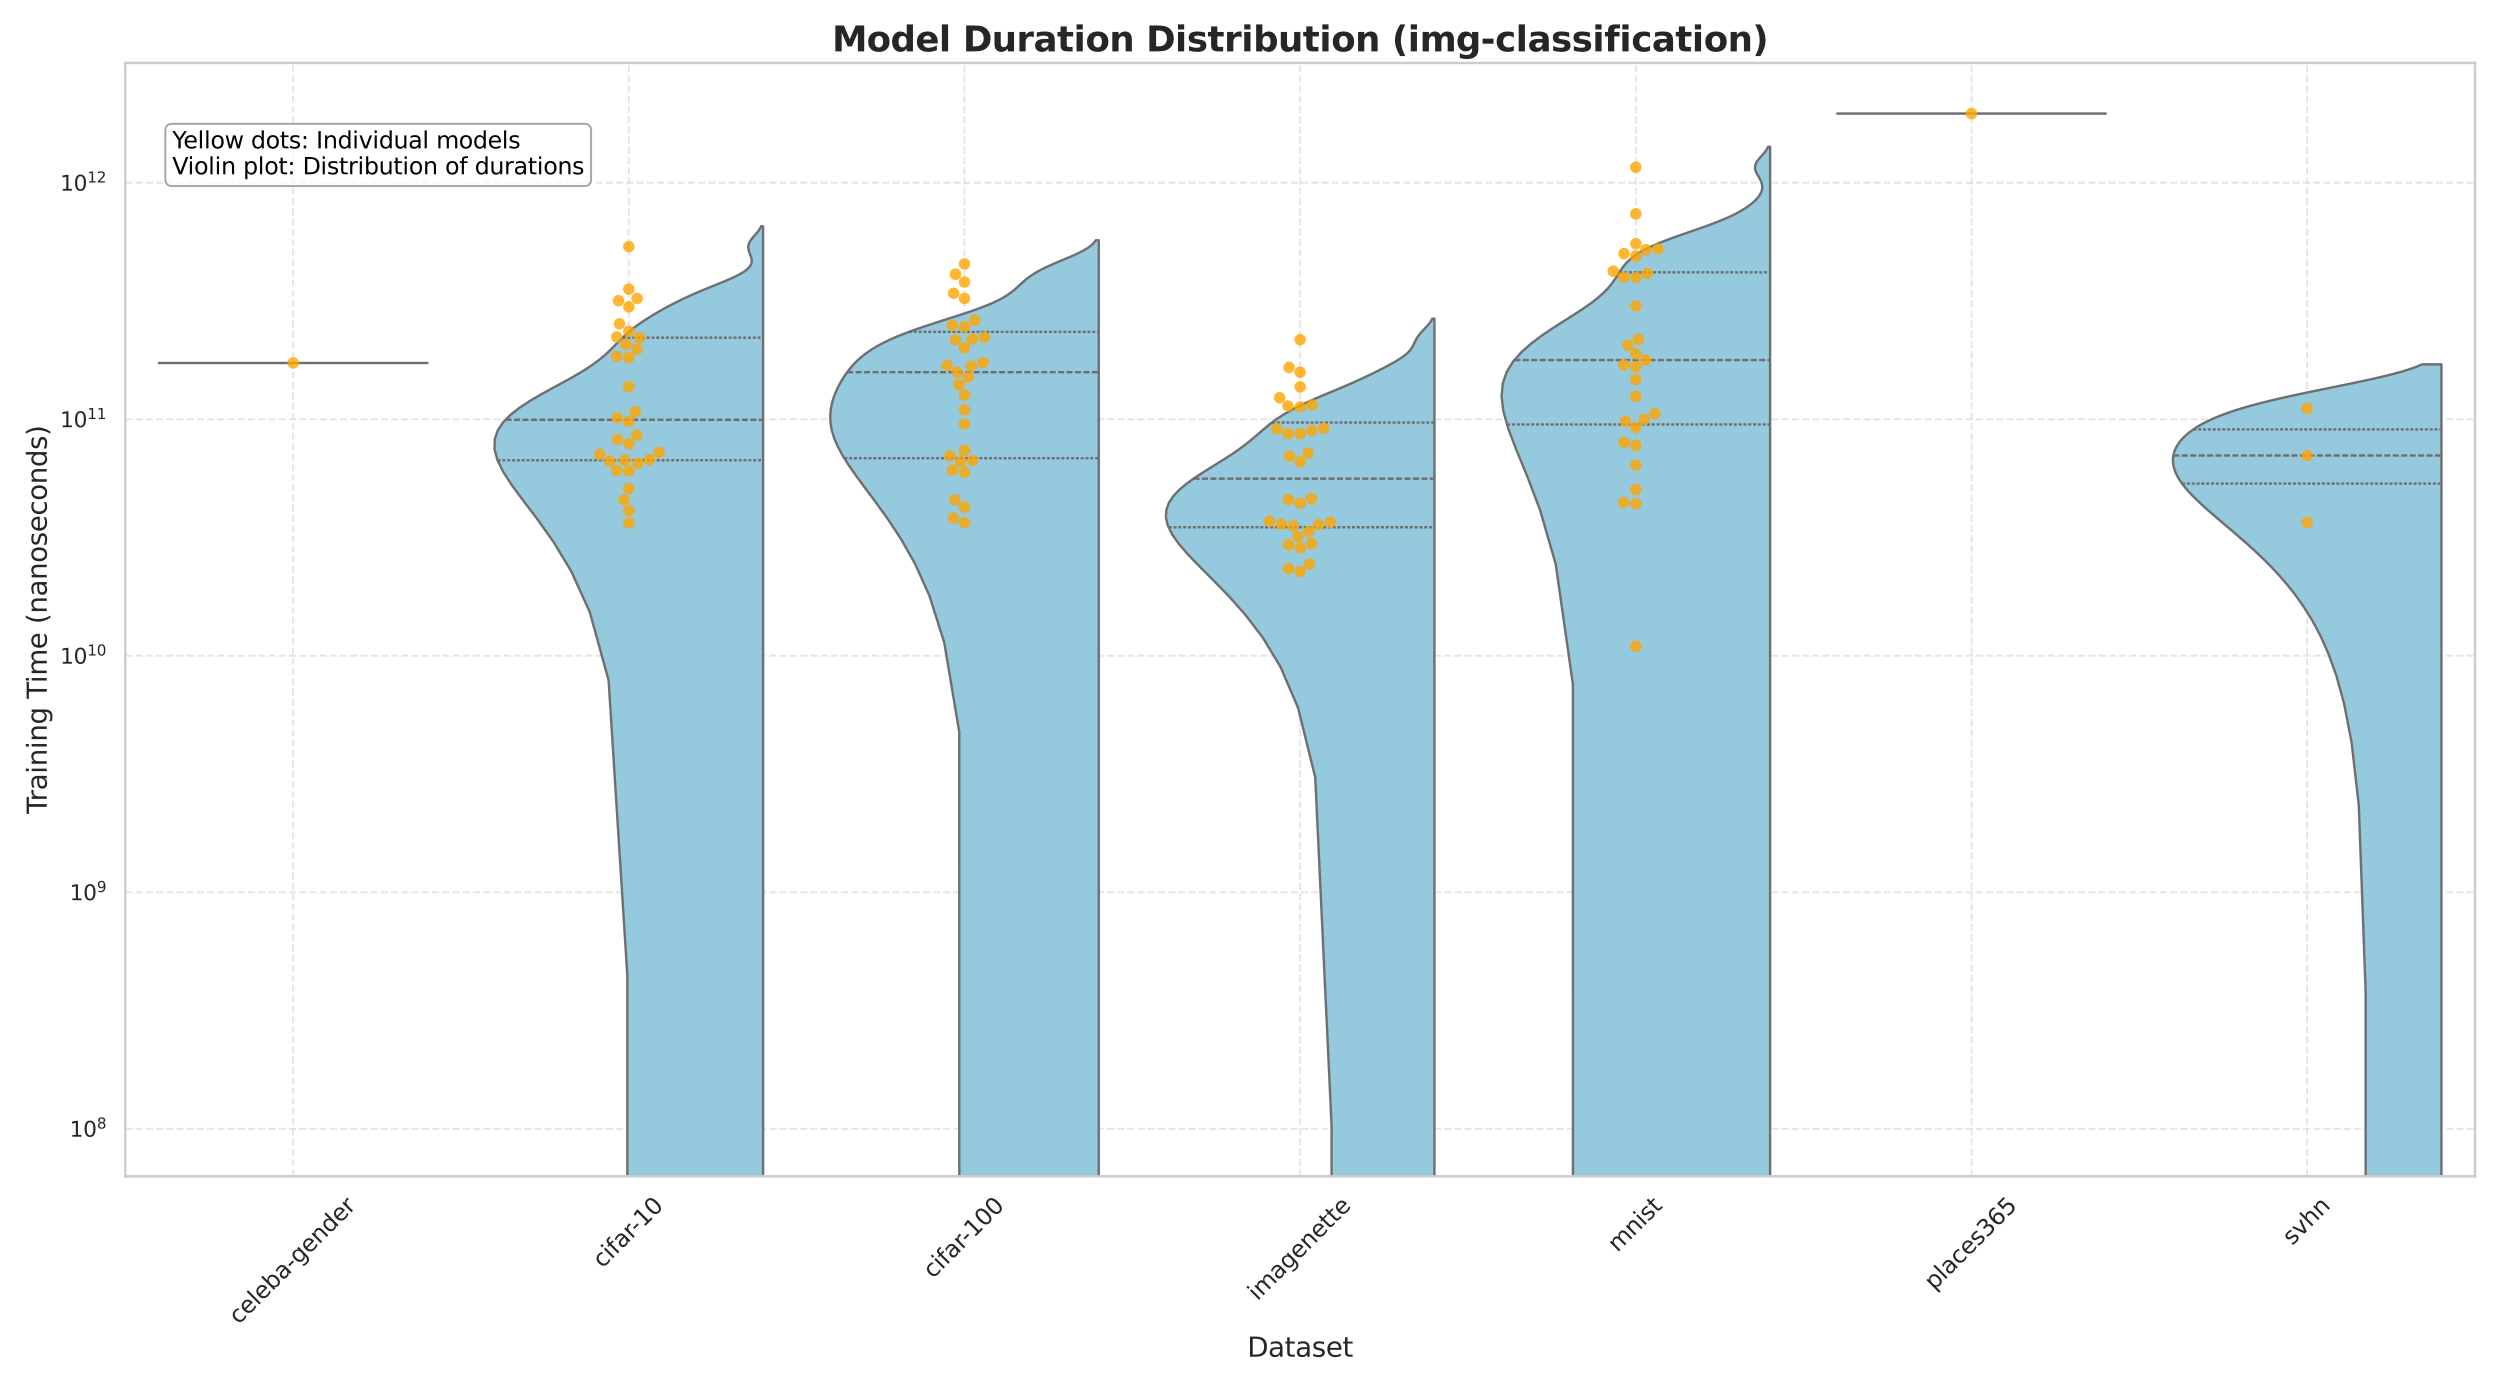 <?xml version="1.0" encoding="utf-8" standalone="no"?>
<!DOCTYPE svg PUBLIC "-//W3C//DTD SVG 1.1//EN"
  "http://www.w3.org/Graphics/SVG/1.1/DTD/svg11.dtd">
<svg xmlns:xlink="http://www.w3.org/1999/xlink" width="1296pt" height="720pt" viewBox="0 0 1296 720" xmlns="http://www.w3.org/2000/svg" version="1.1">
 <defs>
  <style type="text/css">*{stroke-linejoin: round; stroke-linecap: butt}</style>
 </defs>
 <g id="figure_1">
  <g id="patch_1">
   <path d="M 0 720 
L 1296 720 
L 1296 0 
L 0 0 
z
" style="fill: #ffffff"/>
  </g>
  <g id="axes_1">
   <g id="patch_2">
    <path d="M 64.965 609.793 
L 1283.04 609.793 
L 1283.04 32.64 
L 64.965 32.64 
z
" style="fill: #ffffff"/>
   </g>
   <g id="matplotlib.axis_1">
    <g id="xtick_1">
     <g id="line2d_1">
      <path d="M 151.97 609.793 
L 151.97 32.64 
" clip-path="url(#p4aa39a4f7e)" style="fill: none; stroke-dasharray: 3.7,1.6; stroke-dashoffset: 0; stroke: #cccccc; stroke-opacity: 0.5"/>
     </g>
     <g id="text_1">
      <!-- celeba-gender -->
      <g style="fill: #262626" transform="translate(123.714 686.935) rotate(-45) scale(0.12 -0.12)">
       <defs>
        <path id="DejaVuSans-63" d="M 3122 3366 
L 3122 2828 
Q 2878 2963 2633 3030 
Q 2388 3097 2138 3097 
Q 1578 3097 1268 2742 
Q 959 2388 959 1747 
Q 959 1106 1268 751 
Q 1578 397 2138 397 
Q 2388 397 2633 464 
Q 2878 531 3122 666 
L 3122 134 
Q 2881 22 2623 -34 
Q 2366 -91 2075 -91 
Q 1284 -91 818 406 
Q 353 903 353 1747 
Q 353 2603 823 3093 
Q 1294 3584 2113 3584 
Q 2378 3584 2631 3529 
Q 2884 3475 3122 3366 
z
" transform="scale(0.016)"/>
        <path id="DejaVuSans-65" d="M 3597 1894 
L 3597 1613 
L 953 1613 
Q 991 1019 1311 708 
Q 1631 397 2203 397 
Q 2534 397 2845 478 
Q 3156 559 3463 722 
L 3463 178 
Q 3153 47 2828 -22 
Q 2503 -91 2169 -91 
Q 1331 -91 842 396 
Q 353 884 353 1716 
Q 353 2575 817 3079 
Q 1281 3584 2069 3584 
Q 2775 3584 3186 3129 
Q 3597 2675 3597 1894 
z
M 3022 2063 
Q 3016 2534 2758 2815 
Q 2500 3097 2075 3097 
Q 1594 3097 1305 2825 
Q 1016 2553 972 2059 
L 3022 2063 
z
" transform="scale(0.016)"/>
        <path id="DejaVuSans-6c" d="M 603 4863 
L 1178 4863 
L 1178 0 
L 603 0 
L 603 4863 
z
" transform="scale(0.016)"/>
        <path id="DejaVuSans-62" d="M 3116 1747 
Q 3116 2381 2855 2742 
Q 2594 3103 2138 3103 
Q 1681 3103 1420 2742 
Q 1159 2381 1159 1747 
Q 1159 1113 1420 752 
Q 1681 391 2138 391 
Q 2594 391 2855 752 
Q 3116 1113 3116 1747 
z
M 1159 2969 
Q 1341 3281 1617 3432 
Q 1894 3584 2278 3584 
Q 2916 3584 3314 3078 
Q 3713 2572 3713 1747 
Q 3713 922 3314 415 
Q 2916 -91 2278 -91 
Q 1894 -91 1617 61 
Q 1341 213 1159 525 
L 1159 0 
L 581 0 
L 581 4863 
L 1159 4863 
L 1159 2969 
z
" transform="scale(0.016)"/>
        <path id="DejaVuSans-61" d="M 2194 1759 
Q 1497 1759 1228 1600 
Q 959 1441 959 1056 
Q 959 750 1161 570 
Q 1363 391 1709 391 
Q 2188 391 2477 730 
Q 2766 1069 2766 1631 
L 2766 1759 
L 2194 1759 
z
M 3341 1997 
L 3341 0 
L 2766 0 
L 2766 531 
Q 2569 213 2275 61 
Q 1981 -91 1556 -91 
Q 1019 -91 701 211 
Q 384 513 384 1019 
Q 384 1609 779 1909 
Q 1175 2209 1959 2209 
L 2766 2209 
L 2766 2266 
Q 2766 2663 2505 2880 
Q 2244 3097 1772 3097 
Q 1472 3097 1187 3025 
Q 903 2953 641 2809 
L 641 3341 
Q 956 3463 1253 3523 
Q 1550 3584 1831 3584 
Q 2591 3584 2966 3190 
Q 3341 2797 3341 1997 
z
" transform="scale(0.016)"/>
        <path id="DejaVuSans-2d" d="M 313 2009 
L 1997 2009 
L 1997 1497 
L 313 1497 
L 313 2009 
z
" transform="scale(0.016)"/>
        <path id="DejaVuSans-67" d="M 2906 1791 
Q 2906 2416 2648 2759 
Q 2391 3103 1925 3103 
Q 1463 3103 1205 2759 
Q 947 2416 947 1791 
Q 947 1169 1205 825 
Q 1463 481 1925 481 
Q 2391 481 2648 825 
Q 2906 1169 2906 1791 
z
M 3481 434 
Q 3481 -459 3084 -895 
Q 2688 -1331 1869 -1331 
Q 1566 -1331 1297 -1286 
Q 1028 -1241 775 -1147 
L 775 -588 
Q 1028 -725 1275 -790 
Q 1522 -856 1778 -856 
Q 2344 -856 2625 -561 
Q 2906 -266 2906 331 
L 2906 616 
Q 2728 306 2450 153 
Q 2172 0 1784 0 
Q 1141 0 747 490 
Q 353 981 353 1791 
Q 353 2603 747 3093 
Q 1141 3584 1784 3584 
Q 2172 3584 2450 3431 
Q 2728 3278 2906 2969 
L 2906 3500 
L 3481 3500 
L 3481 434 
z
" transform="scale(0.016)"/>
        <path id="DejaVuSans-6e" d="M 3513 2113 
L 3513 0 
L 2938 0 
L 2938 2094 
Q 2938 2591 2744 2837 
Q 2550 3084 2163 3084 
Q 1697 3084 1428 2787 
Q 1159 2491 1159 1978 
L 1159 0 
L 581 0 
L 581 3500 
L 1159 3500 
L 1159 2956 
Q 1366 3272 1645 3428 
Q 1925 3584 2291 3584 
Q 2894 3584 3203 3211 
Q 3513 2838 3513 2113 
z
" transform="scale(0.016)"/>
        <path id="DejaVuSans-64" d="M 2906 2969 
L 2906 4863 
L 3481 4863 
L 3481 0 
L 2906 0 
L 2906 525 
Q 2725 213 2448 61 
Q 2172 -91 1784 -91 
Q 1150 -91 751 415 
Q 353 922 353 1747 
Q 353 2572 751 3078 
Q 1150 3584 1784 3584 
Q 2172 3584 2448 3432 
Q 2725 3281 2906 2969 
z
M 947 1747 
Q 947 1113 1208 752 
Q 1469 391 1925 391 
Q 2381 391 2643 752 
Q 2906 1113 2906 1747 
Q 2906 2381 2643 2742 
Q 2381 3103 1925 3103 
Q 1469 3103 1208 2742 
Q 947 2381 947 1747 
z
" transform="scale(0.016)"/>
        <path id="DejaVuSans-72" d="M 2631 2963 
Q 2534 3019 2420 3045 
Q 2306 3072 2169 3072 
Q 1681 3072 1420 2755 
Q 1159 2438 1159 1844 
L 1159 0 
L 581 0 
L 581 3500 
L 1159 3500 
L 1159 2956 
Q 1341 3275 1631 3429 
Q 1922 3584 2338 3584 
Q 2397 3584 2469 3576 
Q 2541 3569 2628 3553 
L 2631 2963 
z
" transform="scale(0.016)"/>
       </defs>
       <use xlink:href="#DejaVuSans-63"/>
       <use xlink:href="#DejaVuSans-65" transform="translate(54.98 0)"/>
       <use xlink:href="#DejaVuSans-6c" transform="translate(116.504 0)"/>
       <use xlink:href="#DejaVuSans-65" transform="translate(144.287 0)"/>
       <use xlink:href="#DejaVuSans-62" transform="translate(205.811 0)"/>
       <use xlink:href="#DejaVuSans-61" transform="translate(269.287 0)"/>
       <use xlink:href="#DejaVuSans-2d" transform="translate(330.566 0)"/>
       <use xlink:href="#DejaVuSans-67" transform="translate(366.65 0)"/>
       <use xlink:href="#DejaVuSans-65" transform="translate(430.127 0)"/>
       <use xlink:href="#DejaVuSans-6e" transform="translate(491.65 0)"/>
       <use xlink:href="#DejaVuSans-64" transform="translate(555.029 0)"/>
       <use xlink:href="#DejaVuSans-65" transform="translate(618.506 0)"/>
       <use xlink:href="#DejaVuSans-72" transform="translate(680.029 0)"/>
      </g>
     </g>
    </g>
    <g id="xtick_2">
     <g id="line2d_2">
      <path d="M 325.981 609.793 
L 325.981 32.64 
" clip-path="url(#p4aa39a4f7e)" style="fill: none; stroke-dasharray: 3.7,1.6; stroke-dashoffset: 0; stroke: #cccccc; stroke-opacity: 0.5"/>
     </g>
     <g id="text_2">
      <!-- cifar-10 -->
      <g style="fill: #262626" transform="translate(312.315 657.756) rotate(-45) scale(0.12 -0.12)">
       <defs>
        <path id="DejaVuSans-69" d="M 603 3500 
L 1178 3500 
L 1178 0 
L 603 0 
L 603 3500 
z
M 603 4863 
L 1178 4863 
L 1178 4134 
L 603 4134 
L 603 4863 
z
" transform="scale(0.016)"/>
        <path id="DejaVuSans-66" d="M 2375 4863 
L 2375 4384 
L 1825 4384 
Q 1516 4384 1395 4259 
Q 1275 4134 1275 3809 
L 1275 3500 
L 2222 3500 
L 2222 3053 
L 1275 3053 
L 1275 0 
L 697 0 
L 697 3053 
L 147 3053 
L 147 3500 
L 697 3500 
L 697 3744 
Q 697 4328 969 4595 
Q 1241 4863 1831 4863 
L 2375 4863 
z
" transform="scale(0.016)"/>
        <path id="DejaVuSans-31" d="M 794 531 
L 1825 531 
L 1825 4091 
L 703 3866 
L 703 4441 
L 1819 4666 
L 2450 4666 
L 2450 531 
L 3481 531 
L 3481 0 
L 794 0 
L 794 531 
z
" transform="scale(0.016)"/>
        <path id="DejaVuSans-30" d="M 2034 4250 
Q 1547 4250 1301 3770 
Q 1056 3291 1056 2328 
Q 1056 1369 1301 889 
Q 1547 409 2034 409 
Q 2525 409 2770 889 
Q 3016 1369 3016 2328 
Q 3016 3291 2770 3770 
Q 2525 4250 2034 4250 
z
M 2034 4750 
Q 2819 4750 3233 4129 
Q 3647 3509 3647 2328 
Q 3647 1150 3233 529 
Q 2819 -91 2034 -91 
Q 1250 -91 836 529 
Q 422 1150 422 2328 
Q 422 3509 836 4129 
Q 1250 4750 2034 4750 
z
" transform="scale(0.016)"/>
       </defs>
       <use xlink:href="#DejaVuSans-63"/>
       <use xlink:href="#DejaVuSans-69" transform="translate(54.98 0)"/>
       <use xlink:href="#DejaVuSans-66" transform="translate(82.764 0)"/>
       <use xlink:href="#DejaVuSans-61" transform="translate(117.969 0)"/>
       <use xlink:href="#DejaVuSans-72" transform="translate(179.248 0)"/>
       <use xlink:href="#DejaVuSans-2d" transform="translate(213.986 0)"/>
       <use xlink:href="#DejaVuSans-31" transform="translate(250.07 0)"/>
       <use xlink:href="#DejaVuSans-30" transform="translate(313.693 0)"/>
      </g>
     </g>
    </g>
    <g id="xtick_3">
     <g id="line2d_3">
      <path d="M 499.992 609.793 
L 499.992 32.64 
" clip-path="url(#p4aa39a4f7e)" style="fill: none; stroke-dasharray: 3.7,1.6; stroke-dashoffset: 0; stroke: #cccccc; stroke-opacity: 0.5"/>
     </g>
     <g id="text_3">
      <!-- cifar-100 -->
      <g style="fill: #262626" transform="translate(483.626 663.155) rotate(-45) scale(0.12 -0.12)">
       <use xlink:href="#DejaVuSans-63"/>
       <use xlink:href="#DejaVuSans-69" transform="translate(54.98 0)"/>
       <use xlink:href="#DejaVuSans-66" transform="translate(82.764 0)"/>
       <use xlink:href="#DejaVuSans-61" transform="translate(117.969 0)"/>
       <use xlink:href="#DejaVuSans-72" transform="translate(179.248 0)"/>
       <use xlink:href="#DejaVuSans-2d" transform="translate(213.986 0)"/>
       <use xlink:href="#DejaVuSans-31" transform="translate(250.07 0)"/>
       <use xlink:href="#DejaVuSans-30" transform="translate(313.693 0)"/>
       <use xlink:href="#DejaVuSans-30" transform="translate(377.316 0)"/>
      </g>
     </g>
    </g>
    <g id="xtick_4">
     <g id="line2d_4">
      <path d="M 674.003 609.793 
L 674.003 32.64 
" clip-path="url(#p4aa39a4f7e)" style="fill: none; stroke-dasharray: 3.7,1.6; stroke-dashoffset: 0; stroke: #cccccc; stroke-opacity: 0.5"/>
     </g>
     <g id="text_4">
      <!-- imagenette -->
      <g style="fill: #262626" transform="translate(651.892 674.643) rotate(-45) scale(0.12 -0.12)">
       <defs>
        <path id="DejaVuSans-6d" d="M 3328 2828 
Q 3544 3216 3844 3400 
Q 4144 3584 4550 3584 
Q 5097 3584 5394 3201 
Q 5691 2819 5691 2113 
L 5691 0 
L 5113 0 
L 5113 2094 
Q 5113 2597 4934 2840 
Q 4756 3084 4391 3084 
Q 3944 3084 3684 2787 
Q 3425 2491 3425 1978 
L 3425 0 
L 2847 0 
L 2847 2094 
Q 2847 2600 2669 2842 
Q 2491 3084 2119 3084 
Q 1678 3084 1418 2786 
Q 1159 2488 1159 1978 
L 1159 0 
L 581 0 
L 581 3500 
L 1159 3500 
L 1159 2956 
Q 1356 3278 1631 3431 
Q 1906 3584 2284 3584 
Q 2666 3584 2933 3390 
Q 3200 3197 3328 2828 
z
" transform="scale(0.016)"/>
        <path id="DejaVuSans-74" d="M 1172 4494 
L 1172 3500 
L 2356 3500 
L 2356 3053 
L 1172 3053 
L 1172 1153 
Q 1172 725 1289 603 
Q 1406 481 1766 481 
L 2356 481 
L 2356 0 
L 1766 0 
Q 1100 0 847 248 
Q 594 497 594 1153 
L 594 3053 
L 172 3053 
L 172 3500 
L 594 3500 
L 594 4494 
L 1172 4494 
z
" transform="scale(0.016)"/>
       </defs>
       <use xlink:href="#DejaVuSans-69"/>
       <use xlink:href="#DejaVuSans-6d" transform="translate(27.783 0)"/>
       <use xlink:href="#DejaVuSans-61" transform="translate(125.195 0)"/>
       <use xlink:href="#DejaVuSans-67" transform="translate(186.475 0)"/>
       <use xlink:href="#DejaVuSans-65" transform="translate(249.951 0)"/>
       <use xlink:href="#DejaVuSans-6e" transform="translate(311.475 0)"/>
       <use xlink:href="#DejaVuSans-65" transform="translate(374.854 0)"/>
       <use xlink:href="#DejaVuSans-74" transform="translate(436.377 0)"/>
       <use xlink:href="#DejaVuSans-74" transform="translate(475.586 0)"/>
       <use xlink:href="#DejaVuSans-65" transform="translate(514.795 0)"/>
      </g>
     </g>
    </g>
    <g id="xtick_5">
     <g id="line2d_5">
      <path d="M 848.013 609.793 
L 848.013 32.64 
" clip-path="url(#p4aa39a4f7e)" style="fill: none; stroke-dasharray: 3.7,1.6; stroke-dashoffset: 0; stroke: #cccccc; stroke-opacity: 0.5"/>
     </g>
     <g id="text_5">
      <!-- mnist -->
      <g style="fill: #262626" transform="translate(838.481 649.487) rotate(-45) scale(0.12 -0.12)">
       <defs>
        <path id="DejaVuSans-73" d="M 2834 3397 
L 2834 2853 
Q 2591 2978 2328 3040 
Q 2066 3103 1784 3103 
Q 1356 3103 1142 2972 
Q 928 2841 928 2578 
Q 928 2378 1081 2264 
Q 1234 2150 1697 2047 
L 1894 2003 
Q 2506 1872 2764 1633 
Q 3022 1394 3022 966 
Q 3022 478 2636 193 
Q 2250 -91 1575 -91 
Q 1294 -91 989 -36 
Q 684 19 347 128 
L 347 722 
Q 666 556 975 473 
Q 1284 391 1588 391 
Q 1994 391 2212 530 
Q 2431 669 2431 922 
Q 2431 1156 2273 1281 
Q 2116 1406 1581 1522 
L 1381 1569 
Q 847 1681 609 1914 
Q 372 2147 372 2553 
Q 372 3047 722 3315 
Q 1072 3584 1716 3584 
Q 2034 3584 2315 3537 
Q 2597 3491 2834 3397 
z
" transform="scale(0.016)"/>
       </defs>
       <use xlink:href="#DejaVuSans-6d"/>
       <use xlink:href="#DejaVuSans-6e" transform="translate(97.412 0)"/>
       <use xlink:href="#DejaVuSans-69" transform="translate(160.791 0)"/>
       <use xlink:href="#DejaVuSans-73" transform="translate(188.574 0)"/>
       <use xlink:href="#DejaVuSans-74" transform="translate(240.674 0)"/>
      </g>
     </g>
    </g>
    <g id="xtick_6">
     <g id="line2d_6">
      <path d="M 1022.024 609.793 
L 1022.024 32.64 
" clip-path="url(#p4aa39a4f7e)" style="fill: none; stroke-dasharray: 3.7,1.6; stroke-dashoffset: 0; stroke: #cccccc; stroke-opacity: 0.5"/>
     </g>
     <g id="text_6">
      <!-- places365 -->
      <g style="fill: #262626" transform="translate(1002.642 669.188) rotate(-45) scale(0.12 -0.12)">
       <defs>
        <path id="DejaVuSans-70" d="M 1159 525 
L 1159 -1331 
L 581 -1331 
L 581 3500 
L 1159 3500 
L 1159 2969 
Q 1341 3281 1617 3432 
Q 1894 3584 2278 3584 
Q 2916 3584 3314 3078 
Q 3713 2572 3713 1747 
Q 3713 922 3314 415 
Q 2916 -91 2278 -91 
Q 1894 -91 1617 61 
Q 1341 213 1159 525 
z
M 3116 1747 
Q 3116 2381 2855 2742 
Q 2594 3103 2138 3103 
Q 1681 3103 1420 2742 
Q 1159 2381 1159 1747 
Q 1159 1113 1420 752 
Q 1681 391 2138 391 
Q 2594 391 2855 752 
Q 3116 1113 3116 1747 
z
" transform="scale(0.016)"/>
        <path id="DejaVuSans-33" d="M 2597 2516 
Q 3050 2419 3304 2112 
Q 3559 1806 3559 1356 
Q 3559 666 3084 287 
Q 2609 -91 1734 -91 
Q 1441 -91 1130 -33 
Q 819 25 488 141 
L 488 750 
Q 750 597 1062 519 
Q 1375 441 1716 441 
Q 2309 441 2620 675 
Q 2931 909 2931 1356 
Q 2931 1769 2642 2001 
Q 2353 2234 1838 2234 
L 1294 2234 
L 1294 2753 
L 1863 2753 
Q 2328 2753 2575 2939 
Q 2822 3125 2822 3475 
Q 2822 3834 2567 4026 
Q 2313 4219 1838 4219 
Q 1578 4219 1281 4162 
Q 984 4106 628 3988 
L 628 4550 
Q 988 4650 1302 4700 
Q 1616 4750 1894 4750 
Q 2613 4750 3031 4423 
Q 3450 4097 3450 3541 
Q 3450 3153 3228 2886 
Q 3006 2619 2597 2516 
z
" transform="scale(0.016)"/>
        <path id="DejaVuSans-36" d="M 2113 2584 
Q 1688 2584 1439 2293 
Q 1191 2003 1191 1497 
Q 1191 994 1439 701 
Q 1688 409 2113 409 
Q 2538 409 2786 701 
Q 3034 994 3034 1497 
Q 3034 2003 2786 2293 
Q 2538 2584 2113 2584 
z
M 3366 4563 
L 3366 3988 
Q 3128 4100 2886 4159 
Q 2644 4219 2406 4219 
Q 1781 4219 1451 3797 
Q 1122 3375 1075 2522 
Q 1259 2794 1537 2939 
Q 1816 3084 2150 3084 
Q 2853 3084 3261 2657 
Q 3669 2231 3669 1497 
Q 3669 778 3244 343 
Q 2819 -91 2113 -91 
Q 1303 -91 875 529 
Q 447 1150 447 2328 
Q 447 3434 972 4092 
Q 1497 4750 2381 4750 
Q 2619 4750 2861 4703 
Q 3103 4656 3366 4563 
z
" transform="scale(0.016)"/>
        <path id="DejaVuSans-35" d="M 691 4666 
L 3169 4666 
L 3169 4134 
L 1269 4134 
L 1269 2991 
Q 1406 3038 1543 3061 
Q 1681 3084 1819 3084 
Q 2600 3084 3056 2656 
Q 3513 2228 3513 1497 
Q 3513 744 3044 326 
Q 2575 -91 1722 -91 
Q 1428 -91 1123 -41 
Q 819 9 494 109 
L 494 744 
Q 775 591 1075 516 
Q 1375 441 1709 441 
Q 2250 441 2565 725 
Q 2881 1009 2881 1497 
Q 2881 1984 2565 2268 
Q 2250 2553 1709 2553 
Q 1456 2553 1204 2497 
Q 953 2441 691 2322 
L 691 4666 
z
" transform="scale(0.016)"/>
       </defs>
       <use xlink:href="#DejaVuSans-70"/>
       <use xlink:href="#DejaVuSans-6c" transform="translate(63.477 0)"/>
       <use xlink:href="#DejaVuSans-61" transform="translate(91.26 0)"/>
       <use xlink:href="#DejaVuSans-63" transform="translate(152.539 0)"/>
       <use xlink:href="#DejaVuSans-65" transform="translate(207.52 0)"/>
       <use xlink:href="#DejaVuSans-73" transform="translate(269.043 0)"/>
       <use xlink:href="#DejaVuSans-33" transform="translate(321.143 0)"/>
       <use xlink:href="#DejaVuSans-36" transform="translate(384.766 0)"/>
       <use xlink:href="#DejaVuSans-35" transform="translate(448.389 0)"/>
      </g>
     </g>
    </g>
    <g id="xtick_7">
     <g id="line2d_7">
      <path d="M 1196.035 609.793 
L 1196.035 32.64 
" clip-path="url(#p4aa39a4f7e)" style="fill: none; stroke-dasharray: 3.7,1.6; stroke-dashoffset: 0; stroke: #cccccc; stroke-opacity: 0.5"/>
     </g>
     <g id="text_7">
      <!-- svhn -->
      <g style="fill: #262626" transform="translate(1188.277 645.938) rotate(-45) scale(0.12 -0.12)">
       <defs>
        <path id="DejaVuSans-76" d="M 191 3500 
L 800 3500 
L 1894 563 
L 2988 3500 
L 3597 3500 
L 2284 0 
L 1503 0 
L 191 3500 
z
" transform="scale(0.016)"/>
        <path id="DejaVuSans-68" d="M 3513 2113 
L 3513 0 
L 2938 0 
L 2938 2094 
Q 2938 2591 2744 2837 
Q 2550 3084 2163 3084 
Q 1697 3084 1428 2787 
Q 1159 2491 1159 1978 
L 1159 0 
L 581 0 
L 581 4863 
L 1159 4863 
L 1159 2956 
Q 1366 3272 1645 3428 
Q 1925 3584 2291 3584 
Q 2894 3584 3203 3211 
Q 3513 2838 3513 2113 
z
" transform="scale(0.016)"/>
       </defs>
       <use xlink:href="#DejaVuSans-73"/>
       <use xlink:href="#DejaVuSans-76" transform="translate(52.1 0)"/>
       <use xlink:href="#DejaVuSans-68" transform="translate(111.279 0)"/>
       <use xlink:href="#DejaVuSans-6e" transform="translate(174.658 0)"/>
      </g>
     </g>
    </g>
    <g id="text_8">
     <!-- Dataset -->
     <g style="fill: #262626" transform="translate(646.591 703.338) scale(0.14 -0.14)">
      <defs>
       <path id="DejaVuSans-44" d="M 1259 4147 
L 1259 519 
L 2022 519 
Q 2988 519 3436 956 
Q 3884 1394 3884 2338 
Q 3884 3275 3436 3711 
Q 2988 4147 2022 4147 
L 1259 4147 
z
M 628 4666 
L 1925 4666 
Q 3281 4666 3915 4102 
Q 4550 3538 4550 2338 
Q 4550 1131 3912 565 
Q 3275 0 1925 0 
L 628 0 
L 628 4666 
z
" transform="scale(0.016)"/>
      </defs>
      <use xlink:href="#DejaVuSans-44"/>
      <use xlink:href="#DejaVuSans-61" transform="translate(77.002 0)"/>
      <use xlink:href="#DejaVuSans-74" transform="translate(138.281 0)"/>
      <use xlink:href="#DejaVuSans-61" transform="translate(177.49 0)"/>
      <use xlink:href="#DejaVuSans-73" transform="translate(238.77 0)"/>
      <use xlink:href="#DejaVuSans-65" transform="translate(290.869 0)"/>
      <use xlink:href="#DejaVuSans-74" transform="translate(352.393 0)"/>
     </g>
    </g>
   </g>
   <g id="matplotlib.axis_2">
    <g id="ytick_1">
     <g id="line2d_8">
      <path d="M 64.965 585.173 
L 1283.04 585.173 
" clip-path="url(#p4aa39a4f7e)" style="fill: none; stroke-dasharray: 3.7,1.6; stroke-dashoffset: 0; stroke: #cccccc; stroke-opacity: 0.5"/>
     </g>
     <g id="text_9">
      <!-- $\mathdefault{10^{8}}$ -->
      <g style="fill: #262626" transform="translate(36.105 589.352) scale(0.11 -0.11)">
       <defs>
        <path id="DejaVuSans-38" d="M 2034 2216 
Q 1584 2216 1326 1975 
Q 1069 1734 1069 1313 
Q 1069 891 1326 650 
Q 1584 409 2034 409 
Q 2484 409 2743 651 
Q 3003 894 3003 1313 
Q 3003 1734 2745 1975 
Q 2488 2216 2034 2216 
z
M 1403 2484 
Q 997 2584 770 2862 
Q 544 3141 544 3541 
Q 544 4100 942 4425 
Q 1341 4750 2034 4750 
Q 2731 4750 3128 4425 
Q 3525 4100 3525 3541 
Q 3525 3141 3298 2862 
Q 3072 2584 2669 2484 
Q 3125 2378 3379 2068 
Q 3634 1759 3634 1313 
Q 3634 634 3220 271 
Q 2806 -91 2034 -91 
Q 1263 -91 848 271 
Q 434 634 434 1313 
Q 434 1759 690 2068 
Q 947 2378 1403 2484 
z
M 1172 3481 
Q 1172 3119 1398 2916 
Q 1625 2713 2034 2713 
Q 2441 2713 2670 2916 
Q 2900 3119 2900 3481 
Q 2900 3844 2670 4047 
Q 2441 4250 2034 4250 
Q 1625 4250 1398 4047 
Q 1172 3844 1172 3481 
z
" transform="scale(0.016)"/>
       </defs>
       <use xlink:href="#DejaVuSans-31" transform="translate(0 0.766)"/>
       <use xlink:href="#DejaVuSans-30" transform="translate(63.623 0.766)"/>
       <use xlink:href="#DejaVuSans-38" transform="translate(128.203 39.047) scale(0.7)"/>
      </g>
     </g>
    </g>
    <g id="ytick_2">
     <g id="line2d_9">
      <path d="M 64.965 462.566 
L 1283.04 462.566 
" clip-path="url(#p4aa39a4f7e)" style="fill: none; stroke-dasharray: 3.7,1.6; stroke-dashoffset: 0; stroke: #cccccc; stroke-opacity: 0.5"/>
     </g>
     <g id="text_10">
      <!-- $\mathdefault{10^{9}}$ -->
      <g style="fill: #262626" transform="translate(36.105 466.745) scale(0.11 -0.11)">
       <defs>
        <path id="DejaVuSans-39" d="M 703 97 
L 703 672 
Q 941 559 1184 500 
Q 1428 441 1663 441 
Q 2288 441 2617 861 
Q 2947 1281 2994 2138 
Q 2813 1869 2534 1725 
Q 2256 1581 1919 1581 
Q 1219 1581 811 2004 
Q 403 2428 403 3163 
Q 403 3881 828 4315 
Q 1253 4750 1959 4750 
Q 2769 4750 3195 4129 
Q 3622 3509 3622 2328 
Q 3622 1225 3098 567 
Q 2575 -91 1691 -91 
Q 1453 -91 1209 -44 
Q 966 3 703 97 
z
M 1959 2075 
Q 2384 2075 2632 2365 
Q 2881 2656 2881 3163 
Q 2881 3666 2632 3958 
Q 2384 4250 1959 4250 
Q 1534 4250 1286 3958 
Q 1038 3666 1038 3163 
Q 1038 2656 1286 2365 
Q 1534 2075 1959 2075 
z
" transform="scale(0.016)"/>
       </defs>
       <use xlink:href="#DejaVuSans-31" transform="translate(0 0.766)"/>
       <use xlink:href="#DejaVuSans-30" transform="translate(63.623 0.766)"/>
       <use xlink:href="#DejaVuSans-39" transform="translate(128.203 39.047) scale(0.7)"/>
      </g>
     </g>
    </g>
    <g id="ytick_3">
     <g id="line2d_10">
      <path d="M 64.965 339.958 
L 1283.04 339.958 
" clip-path="url(#p4aa39a4f7e)" style="fill: none; stroke-dasharray: 3.7,1.6; stroke-dashoffset: 0; stroke: #cccccc; stroke-opacity: 0.5"/>
     </g>
     <g id="text_11">
      <!-- $\mathdefault{10^{10}}$ -->
      <g style="fill: #262626" transform="translate(31.155 344.137) scale(0.11 -0.11)">
       <use xlink:href="#DejaVuSans-31" transform="translate(0 0.766)"/>
       <use xlink:href="#DejaVuSans-30" transform="translate(63.623 0.766)"/>
       <use xlink:href="#DejaVuSans-31" transform="translate(128.203 39.047) scale(0.7)"/>
       <use xlink:href="#DejaVuSans-30" transform="translate(172.739 39.047) scale(0.7)"/>
      </g>
     </g>
    </g>
    <g id="ytick_4">
     <g id="line2d_11">
      <path d="M 64.965 217.351 
L 1283.04 217.351 
" clip-path="url(#p4aa39a4f7e)" style="fill: none; stroke-dasharray: 3.7,1.6; stroke-dashoffset: 0; stroke: #cccccc; stroke-opacity: 0.5"/>
     </g>
     <g id="text_12">
      <!-- $\mathdefault{10^{11}}$ -->
      <g style="fill: #262626" transform="translate(31.155 221.53) scale(0.11 -0.11)">
       <use xlink:href="#DejaVuSans-31" transform="translate(0 0.684)"/>
       <use xlink:href="#DejaVuSans-30" transform="translate(63.623 0.684)"/>
       <use xlink:href="#DejaVuSans-31" transform="translate(128.203 38.966) scale(0.7)"/>
       <use xlink:href="#DejaVuSans-31" transform="translate(172.739 38.966) scale(0.7)"/>
      </g>
     </g>
    </g>
    <g id="ytick_5">
     <g id="line2d_12">
      <path d="M 64.965 94.743 
L 1283.04 94.743 
" clip-path="url(#p4aa39a4f7e)" style="fill: none; stroke-dasharray: 3.7,1.6; stroke-dashoffset: 0; stroke: #cccccc; stroke-opacity: 0.5"/>
     </g>
     <g id="text_13">
      <!-- $\mathdefault{10^{12}}$ -->
      <g style="fill: #262626" transform="translate(31.155 98.922) scale(0.11 -0.11)">
       <defs>
        <path id="DejaVuSans-32" d="M 1228 531 
L 3431 531 
L 3431 0 
L 469 0 
L 469 531 
Q 828 903 1448 1529 
Q 2069 2156 2228 2338 
Q 2531 2678 2651 2914 
Q 2772 3150 2772 3378 
Q 2772 3750 2511 3984 
Q 2250 4219 1831 4219 
Q 1534 4219 1204 4116 
Q 875 4013 500 3803 
L 500 4441 
Q 881 4594 1212 4672 
Q 1544 4750 1819 4750 
Q 2544 4750 2975 4387 
Q 3406 4025 3406 3419 
Q 3406 3131 3298 2873 
Q 3191 2616 2906 2266 
Q 2828 2175 2409 1742 
Q 1991 1309 1228 531 
z
" transform="scale(0.016)"/>
       </defs>
       <use xlink:href="#DejaVuSans-31" transform="translate(0 0.766)"/>
       <use xlink:href="#DejaVuSans-30" transform="translate(63.623 0.766)"/>
       <use xlink:href="#DejaVuSans-31" transform="translate(128.203 39.047) scale(0.7)"/>
       <use xlink:href="#DejaVuSans-32" transform="translate(172.739 39.047) scale(0.7)"/>
      </g>
     </g>
    </g>
    <g id="ytick_6"/>
    <g id="ytick_7"/>
    <g id="ytick_8"/>
    <g id="ytick_9"/>
    <g id="ytick_10"/>
    <g id="ytick_11"/>
    <g id="ytick_12"/>
    <g id="ytick_13"/>
    <g id="ytick_14"/>
    <g id="ytick_15"/>
    <g id="ytick_16"/>
    <g id="ytick_17"/>
    <g id="ytick_18"/>
    <g id="ytick_19"/>
    <g id="ytick_20"/>
    <g id="ytick_21"/>
    <g id="ytick_22"/>
    <g id="ytick_23"/>
    <g id="ytick_24"/>
    <g id="ytick_25"/>
    <g id="ytick_26"/>
    <g id="ytick_27"/>
    <g id="ytick_28"/>
    <g id="ytick_29"/>
    <g id="ytick_30"/>
    <g id="ytick_31"/>
    <g id="ytick_32"/>
    <g id="ytick_33"/>
    <g id="ytick_34"/>
    <g id="ytick_35"/>
    <g id="ytick_36"/>
    <g id="ytick_37"/>
    <g id="ytick_38"/>
    <g id="ytick_39"/>
    <g id="ytick_40"/>
    <g id="ytick_41"/>
    <g id="ytick_42"/>
    <g id="text_14">
     <!-- Training Time (nanoseconds) -->
     <g style="fill: #262626" transform="translate(24.244 421.929) rotate(-90) scale(0.14 -0.14)">
      <defs>
       <path id="DejaVuSans-54" d="M -19 4666 
L 3928 4666 
L 3928 4134 
L 2272 4134 
L 2272 0 
L 1638 0 
L 1638 4134 
L -19 4134 
L -19 4666 
z
" transform="scale(0.016)"/>
       <path id="DejaVuSans-20" transform="scale(0.016)"/>
       <path id="DejaVuSans-28" d="M 1984 4856 
Q 1566 4138 1362 3434 
Q 1159 2731 1159 2009 
Q 1159 1288 1364 580 
Q 1569 -128 1984 -844 
L 1484 -844 
Q 1016 -109 783 600 
Q 550 1309 550 2009 
Q 550 2706 781 3412 
Q 1013 4119 1484 4856 
L 1984 4856 
z
" transform="scale(0.016)"/>
       <path id="DejaVuSans-6f" d="M 1959 3097 
Q 1497 3097 1228 2736 
Q 959 2375 959 1747 
Q 959 1119 1226 758 
Q 1494 397 1959 397 
Q 2419 397 2687 759 
Q 2956 1122 2956 1747 
Q 2956 2369 2687 2733 
Q 2419 3097 1959 3097 
z
M 1959 3584 
Q 2709 3584 3137 3096 
Q 3566 2609 3566 1747 
Q 3566 888 3137 398 
Q 2709 -91 1959 -91 
Q 1206 -91 779 398 
Q 353 888 353 1747 
Q 353 2609 779 3096 
Q 1206 3584 1959 3584 
z
" transform="scale(0.016)"/>
       <path id="DejaVuSans-29" d="M 513 4856 
L 1013 4856 
Q 1481 4119 1714 3412 
Q 1947 2706 1947 2009 
Q 1947 1309 1714 600 
Q 1481 -109 1013 -844 
L 513 -844 
Q 928 -128 1133 580 
Q 1338 1288 1338 2009 
Q 1338 2731 1133 3434 
Q 928 4138 513 4856 
z
" transform="scale(0.016)"/>
      </defs>
      <use xlink:href="#DejaVuSans-54"/>
      <use xlink:href="#DejaVuSans-72" transform="translate(46.334 0)"/>
      <use xlink:href="#DejaVuSans-61" transform="translate(87.447 0)"/>
      <use xlink:href="#DejaVuSans-69" transform="translate(148.727 0)"/>
      <use xlink:href="#DejaVuSans-6e" transform="translate(176.51 0)"/>
      <use xlink:href="#DejaVuSans-69" transform="translate(239.889 0)"/>
      <use xlink:href="#DejaVuSans-6e" transform="translate(267.672 0)"/>
      <use xlink:href="#DejaVuSans-67" transform="translate(331.051 0)"/>
      <use xlink:href="#DejaVuSans-20" transform="translate(394.527 0)"/>
      <use xlink:href="#DejaVuSans-54" transform="translate(426.314 0)"/>
      <use xlink:href="#DejaVuSans-69" transform="translate(484.273 0)"/>
      <use xlink:href="#DejaVuSans-6d" transform="translate(512.057 0)"/>
      <use xlink:href="#DejaVuSans-65" transform="translate(609.469 0)"/>
      <use xlink:href="#DejaVuSans-20" transform="translate(670.992 0)"/>
      <use xlink:href="#DejaVuSans-28" transform="translate(702.779 0)"/>
      <use xlink:href="#DejaVuSans-6e" transform="translate(741.793 0)"/>
      <use xlink:href="#DejaVuSans-61" transform="translate(805.172 0)"/>
      <use xlink:href="#DejaVuSans-6e" transform="translate(866.451 0)"/>
      <use xlink:href="#DejaVuSans-6f" transform="translate(929.83 0)"/>
      <use xlink:href="#DejaVuSans-73" transform="translate(991.012 0)"/>
      <use xlink:href="#DejaVuSans-65" transform="translate(1043.111 0)"/>
      <use xlink:href="#DejaVuSans-63" transform="translate(1104.635 0)"/>
      <use xlink:href="#DejaVuSans-6f" transform="translate(1159.615 0)"/>
      <use xlink:href="#DejaVuSans-6e" transform="translate(1220.797 0)"/>
      <use xlink:href="#DejaVuSans-64" transform="translate(1284.176 0)"/>
      <use xlink:href="#DejaVuSans-73" transform="translate(1347.652 0)"/>
      <use xlink:href="#DejaVuSans-29" transform="translate(1399.752 0)"/>
     </g>
    </g>
   </g>
   <g id="FillBetweenPolyCollection_1">
    <path d="M 395.585 124173.488 
L 388.996 124173.488 
L 386.795 124173.488 
L 384.03 124173.488 
L 380.617 124173.488 
L 376.478 124173.488 
L 371.546 124173.488 
L 365.778 124173.488 
L 359.157 124173.488 
L 351.703 124173.488 
L 343.478 124173.488 
L 334.591 124173.488 
L 325.197 505.472 
L 315.497 352.649 
L 305.73 317.272 
L 296.165 296.202 
L 287.084 281.146 
L 278.77 269.422 
L 271.487 259.819 
L 265.463 251.686 
L 260.874 244.633 
L 257.832 238.405 
L 256.377 232.83 
L 256.473 227.784 
L 258.013 223.175 
L 260.827 218.933 
L 264.694 215.005 
L 269.361 211.346 
L 274.559 207.923 
L 280.024 204.707 
L 285.514 201.674 
L 290.821 198.804 
L 295.786 196.081 
L 300.298 193.491 
L 304.302 191.02 
L 307.791 188.66 
L 310.799 186.399 
L 313.392 184.231 
L 315.656 182.148 
L 317.686 180.143 
L 319.575 178.21 
L 321.408 176.346 
L 323.251 174.544 
L 325.153 172.802 
L 327.142 171.114 
L 329.228 169.479 
L 331.409 167.892 
L 333.67 166.351 
L 335.994 164.854 
L 338.364 163.397 
L 340.764 161.979 
L 343.188 160.598 
L 345.631 159.252 
L 348.097 157.939 
L 350.593 156.658 
L 353.128 155.407 
L 355.708 154.185 
L 358.335 152.99 
L 361.006 151.821 
L 363.711 150.677 
L 366.429 149.557 
L 369.135 148.461 
L 371.797 147.386 
L 374.378 146.333 
L 376.842 145.3 
L 379.152 144.287 
L 381.274 143.293 
L 383.181 142.317 
L 384.852 141.359 
L 386.271 140.417 
L 387.433 139.492 
L 388.34 138.583 
L 389.002 137.689 
L 389.436 136.81 
L 389.664 135.945 
L 389.716 135.093 
L 389.624 134.256 
L 389.424 133.431 
L 389.151 132.619 
L 388.844 131.819 
L 388.537 131.031 
L 388.262 130.254 
L 388.047 129.488 
L 387.914 128.734 
L 387.88 127.99 
L 387.952 127.256 
L 388.134 126.532 
L 388.419 125.818 
L 388.799 125.113 
L 389.258 124.417 
L 389.777 123.731 
L 390.338 123.053 
L 390.918 122.384 
L 391.5 121.723 
L 392.065 121.07 
L 392.601 120.425 
L 393.094 119.788 
L 393.539 119.158 
L 393.931 118.536 
L 394.269 117.921 
L 394.555 117.312 
L 395.585 117.312 
L 395.585 117.312 
L 395.585 117.921 
L 395.585 118.536 
L 395.585 119.158 
L 395.585 119.788 
L 395.585 120.425 
L 395.585 121.07 
L 395.585 121.723 
L 395.585 122.384 
L 395.585 123.053 
L 395.585 123.731 
L 395.585 124.417 
L 395.585 125.113 
L 395.585 125.818 
L 395.585 126.532 
L 395.585 127.256 
L 395.585 127.99 
L 395.585 128.734 
L 395.585 129.488 
L 395.585 130.254 
L 395.585 131.031 
L 395.585 131.819 
L 395.585 132.619 
L 395.585 133.431 
L 395.585 134.256 
L 395.585 135.093 
L 395.585 135.945 
L 395.585 136.81 
L 395.585 137.689 
L 395.585 138.583 
L 395.585 139.492 
L 395.585 140.417 
L 395.585 141.359 
L 395.585 142.317 
L 395.585 143.293 
L 395.585 144.287 
L 395.585 145.3 
L 395.585 146.333 
L 395.585 147.386 
L 395.585 148.461 
L 395.585 149.557 
L 395.585 150.677 
L 395.585 151.821 
L 395.585 152.99 
L 395.585 154.185 
L 395.585 155.407 
L 395.585 156.658 
L 395.585 157.939 
L 395.585 159.252 
L 395.585 160.598 
L 395.585 161.979 
L 395.585 163.397 
L 395.585 164.854 
L 395.585 166.351 
L 395.585 167.892 
L 395.585 169.479 
L 395.585 171.114 
L 395.585 172.802 
L 395.585 174.544 
L 395.585 176.346 
L 395.585 178.21 
L 395.585 180.143 
L 395.585 182.148 
L 395.585 184.231 
L 395.585 186.399 
L 395.585 188.66 
L 395.585 191.02 
L 395.585 193.491 
L 395.585 196.081 
L 395.585 198.804 
L 395.585 201.674 
L 395.585 204.707 
L 395.585 207.923 
L 395.585 211.346 
L 395.585 215.005 
L 395.585 218.933 
L 395.585 223.175 
L 395.585 227.784 
L 395.585 232.83 
L 395.585 238.405 
L 395.585 244.633 
L 395.585 251.686 
L 395.585 259.819 
L 395.585 269.422 
L 395.585 281.146 
L 395.585 296.202 
L 395.585 317.272 
L 395.585 352.649 
L 395.585 505.472 
L 395.585 124173.488 
L 395.585 124173.488 
L 395.585 124173.488 
L 395.585 124173.488 
L 395.585 124173.488 
L 395.585 124173.488 
L 395.585 124173.488 
L 395.585 124173.488 
L 395.585 124173.488 
L 395.585 124173.488 
L 395.585 124173.488 
z
" clip-path="url(#p4aa39a4f7e)" style="fill: #94c9de; stroke: #6f6f6f; stroke-width: 1.25"/>
   </g>
   <g id="FillBetweenPolyCollection_2">
    <path d="M 569.596 124173.488 
L 562.434 124173.488 
L 560.437 124173.488 
L 558.019 124173.488 
L 555.13 124173.488 
L 551.728 124173.488 
L 547.776 124173.488 
L 543.251 124173.488 
L 538.145 124173.488 
L 532.467 124173.488 
L 526.246 124173.488 
L 519.534 124173.488 
L 512.404 124173.488 
L 504.949 124173.488 
L 497.283 379.511 
L 489.531 333.242 
L 481.831 308.865 
L 474.322 292.206 
L 467.141 279.536 
L 460.414 269.308 
L 454.252 260.732 
L 448.744 253.348 
L 443.955 246.864 
L 439.921 241.085 
L 436.65 235.872 
L 434.124 231.124 
L 432.302 226.765 
L 431.122 222.736 
L 430.511 218.99 
L 430.388 215.491 
L 430.667 212.207 
L 431.271 209.115 
L 432.129 206.192 
L 433.182 203.421 
L 434.386 200.788 
L 435.712 198.278 
L 437.147 195.882 
L 438.69 193.588 
L 440.352 191.39 
L 442.152 189.278 
L 444.114 187.247 
L 446.264 185.291 
L 448.627 183.404 
L 451.224 181.582 
L 454.069 179.82 
L 457.168 178.114 
L 460.518 176.462 
L 464.106 174.859 
L 467.907 173.303 
L 471.888 171.791 
L 476.008 170.321 
L 480.217 168.89 
L 484.462 167.497 
L 488.685 166.139 
L 492.832 164.815 
L 496.847 163.524 
L 500.683 162.262 
L 504.297 161.03 
L 507.657 159.826 
L 510.742 158.649 
L 513.538 157.497 
L 516.045 156.369 
L 518.272 155.265 
L 520.236 154.183 
L 521.964 153.123 
L 523.486 152.083 
L 524.836 151.063 
L 526.052 150.063 
L 527.17 149.081 
L 528.225 148.117 
L 529.252 147.169 
L 530.28 146.239 
L 531.334 145.324 
L 532.436 144.425 
L 533.603 143.541 
L 534.845 142.671 
L 536.172 141.815 
L 537.584 140.973 
L 539.081 140.144 
L 540.658 139.328 
L 542.307 138.524 
L 544.015 137.731 
L 545.768 136.951 
L 547.55 136.182 
L 549.342 135.423 
L 551.127 134.676 
L 552.885 133.938 
L 554.597 133.211 
L 556.246 132.494 
L 557.816 131.786 
L 559.295 131.087 
L 560.67 130.398 
L 561.935 129.717 
L 563.084 129.045 
L 564.116 128.381 
L 565.031 127.726 
L 565.832 127.078 
L 566.525 126.438 
L 567.117 125.806 
L 567.616 125.181 
L 568.032 124.564 
L 569.596 124.564 
L 569.596 124.564 
L 569.596 125.181 
L 569.596 125.806 
L 569.596 126.438 
L 569.596 127.078 
L 569.596 127.726 
L 569.596 128.381 
L 569.596 129.045 
L 569.596 129.717 
L 569.596 130.398 
L 569.596 131.087 
L 569.596 131.786 
L 569.596 132.494 
L 569.596 133.211 
L 569.596 133.938 
L 569.596 134.676 
L 569.596 135.423 
L 569.596 136.182 
L 569.596 136.951 
L 569.596 137.731 
L 569.596 138.524 
L 569.596 139.328 
L 569.596 140.144 
L 569.596 140.973 
L 569.596 141.815 
L 569.596 142.671 
L 569.596 143.541 
L 569.596 144.425 
L 569.596 145.324 
L 569.596 146.239 
L 569.596 147.169 
L 569.596 148.117 
L 569.596 149.081 
L 569.596 150.063 
L 569.596 151.063 
L 569.596 152.083 
L 569.596 153.123 
L 569.596 154.183 
L 569.596 155.265 
L 569.596 156.369 
L 569.596 157.497 
L 569.596 158.649 
L 569.596 159.826 
L 569.596 161.03 
L 569.596 162.262 
L 569.596 163.524 
L 569.596 164.815 
L 569.596 166.139 
L 569.596 167.497 
L 569.596 168.89 
L 569.596 170.321 
L 569.596 171.791 
L 569.596 173.303 
L 569.596 174.859 
L 569.596 176.462 
L 569.596 178.114 
L 569.596 179.82 
L 569.596 181.582 
L 569.596 183.404 
L 569.596 185.291 
L 569.596 187.247 
L 569.596 189.278 
L 569.596 191.39 
L 569.596 193.588 
L 569.596 195.882 
L 569.596 198.278 
L 569.596 200.788 
L 569.596 203.421 
L 569.596 206.192 
L 569.596 209.115 
L 569.596 212.207 
L 569.596 215.491 
L 569.596 218.99 
L 569.596 222.736 
L 569.596 226.765 
L 569.596 231.124 
L 569.596 235.872 
L 569.596 241.085 
L 569.596 246.864 
L 569.596 253.348 
L 569.596 260.732 
L 569.596 269.308 
L 569.596 279.536 
L 569.596 292.206 
L 569.596 308.865 
L 569.596 333.242 
L 569.596 379.511 
L 569.596 124173.488 
L 569.596 124173.488 
L 569.596 124173.488 
L 569.596 124173.488 
L 569.596 124173.488 
L 569.596 124173.488 
L 569.596 124173.488 
L 569.596 124173.488 
L 569.596 124173.488 
L 569.596 124173.488 
L 569.596 124173.488 
L 569.596 124173.488 
L 569.596 124173.488 
z
" clip-path="url(#p4aa39a4f7e)" style="fill: #94c9de; stroke: #6f6f6f; stroke-width: 1.25"/>
   </g>
   <g id="FillBetweenPolyCollection_3">
    <path d="M 743.607 124173.488 
L 735.807 124173.488 
L 733.418 124173.488 
L 730.476 124173.488 
L 726.911 124173.488 
L 722.661 124173.488 
L 717.679 124173.488 
L 711.936 124173.488 
L 705.431 124173.488 
L 698.194 124173.488 
L 690.29 583.559 
L 681.823 402.987 
L 672.934 366.982 
L 663.797 345.697 
L 654.617 330.532 
L 645.619 318.742 
L 637.036 309.095 
L 629.101 300.931 
L 622.025 293.853 
L 615.994 287.607 
L 611.152 282.018 
L 607.589 276.959 
L 605.345 272.34 
L 604.398 268.09 
L 604.675 264.154 
L 606.051 260.489 
L 608.367 257.06 
L 611.433 253.839 
L 615.05 250.802 
L 619.018 247.928 
L 623.15 245.202 
L 627.283 242.608 
L 631.284 240.135 
L 635.057 237.772 
L 638.542 235.509 
L 641.712 233.338 
L 644.574 231.253 
L 647.158 229.246 
L 649.514 227.312 
L 651.701 225.446 
L 653.783 223.643 
L 655.823 221.899 
L 657.878 220.21 
L 659.994 218.573 
L 662.207 216.985 
L 664.539 215.443 
L 667.003 213.945 
L 669.596 212.487 
L 672.311 211.068 
L 675.127 209.686 
L 678.022 208.34 
L 680.968 207.026 
L 683.934 205.744 
L 686.892 204.492 
L 689.813 203.269 
L 692.674 202.073 
L 695.453 200.904 
L 698.137 199.759 
L 700.716 198.639 
L 703.187 197.542 
L 705.551 196.467 
L 707.813 195.413 
L 709.981 194.38 
L 712.063 193.366 
L 714.065 192.372 
L 715.993 191.395 
L 717.849 190.436 
L 719.631 189.495 
L 721.332 188.569 
L 722.944 187.659 
L 724.454 186.765 
L 725.852 185.885 
L 727.126 185.02 
L 728.268 184.168 
L 729.273 183.33 
L 730.142 182.505 
L 730.882 181.693 
L 731.504 180.892 
L 732.025 180.104 
L 732.467 179.327 
L 732.853 178.561 
L 733.208 177.806 
L 733.554 177.062 
L 733.912 176.328 
L 734.299 175.604 
L 734.726 174.889 
L 735.199 174.184 
L 735.721 173.488 
L 736.285 172.802 
L 736.885 172.124 
L 737.509 171.454 
L 738.143 170.793 
L 738.775 170.14 
L 739.389 169.495 
L 739.975 168.857 
L 740.522 168.227 
L 741.023 167.605 
L 741.473 166.99 
L 741.869 166.381 
L 742.212 165.78 
L 742.503 165.185 
L 743.607 165.185 
L 743.607 165.185 
L 743.607 165.78 
L 743.607 166.381 
L 743.607 166.99 
L 743.607 167.605 
L 743.607 168.227 
L 743.607 168.857 
L 743.607 169.495 
L 743.607 170.14 
L 743.607 170.793 
L 743.607 171.454 
L 743.607 172.124 
L 743.607 172.802 
L 743.607 173.488 
L 743.607 174.184 
L 743.607 174.889 
L 743.607 175.604 
L 743.607 176.328 
L 743.607 177.062 
L 743.607 177.806 
L 743.607 178.561 
L 743.607 179.327 
L 743.607 180.104 
L 743.607 180.892 
L 743.607 181.693 
L 743.607 182.505 
L 743.607 183.33 
L 743.607 184.168 
L 743.607 185.02 
L 743.607 185.885 
L 743.607 186.765 
L 743.607 187.659 
L 743.607 188.569 
L 743.607 189.495 
L 743.607 190.436 
L 743.607 191.395 
L 743.607 192.372 
L 743.607 193.366 
L 743.607 194.38 
L 743.607 195.413 
L 743.607 196.467 
L 743.607 197.542 
L 743.607 198.639 
L 743.607 199.759 
L 743.607 200.904 
L 743.607 202.073 
L 743.607 203.269 
L 743.607 204.492 
L 743.607 205.744 
L 743.607 207.026 
L 743.607 208.34 
L 743.607 209.686 
L 743.607 211.068 
L 743.607 212.487 
L 743.607 213.945 
L 743.607 215.443 
L 743.607 216.985 
L 743.607 218.573 
L 743.607 220.21 
L 743.607 221.899 
L 743.607 223.643 
L 743.607 225.446 
L 743.607 227.312 
L 743.607 229.246 
L 743.607 231.253 
L 743.607 233.338 
L 743.607 235.509 
L 743.607 237.772 
L 743.607 240.135 
L 743.607 242.608 
L 743.607 245.202 
L 743.607 247.928 
L 743.607 250.802 
L 743.607 253.839 
L 743.607 257.06 
L 743.607 260.489 
L 743.607 264.154 
L 743.607 268.09 
L 743.607 272.34 
L 743.607 276.959 
L 743.607 282.018 
L 743.607 287.607 
L 743.607 293.853 
L 743.607 300.931 
L 743.607 309.095 
L 743.607 318.742 
L 743.607 330.532 
L 743.607 345.697 
L 743.607 366.982 
L 743.607 402.987 
L 743.607 583.559 
L 743.607 124173.488 
L 743.607 124173.488 
L 743.607 124173.488 
L 743.607 124173.488 
L 743.607 124173.488 
L 743.607 124173.488 
L 743.607 124173.488 
L 743.607 124173.488 
L 743.607 124173.488 
z
" clip-path="url(#p4aa39a4f7e)" style="fill: #94c9de; stroke: #6f6f6f; stroke-width: 1.25"/>
   </g>
   <g id="FillBetweenPolyCollection_4">
    <path d="M 917.618 124173.488 
L 912.557 124173.488 
L 910.741 124173.488 
L 908.417 124173.488 
L 905.497 124173.488 
L 901.896 124173.488 
L 897.535 124173.488 
L 892.352 124173.488 
L 886.311 124173.488 
L 879.404 124173.488 
L 871.666 124173.488 
L 863.175 124173.488 
L 854.058 124173.488 
L 844.487 124173.488 
L 834.681 124173.488 
L 824.893 124173.488 
L 815.401 354.796 
L 806.491 292.533 
L 798.445 264.611 
L 791.518 246.388 
L 785.926 232.837 
L 781.827 222.044 
L 779.315 213.075 
L 778.409 205.4 
L 779.053 198.694 
L 781.122 192.739 
L 784.428 187.383 
L 788.734 182.517 
L 793.773 178.059 
L 799.262 173.945 
L 804.925 170.126 
L 810.507 166.563 
L 815.791 163.224 
L 820.61 160.082 
L 824.851 157.115 
L 828.462 154.304 
L 831.45 151.635 
L 833.869 149.093 
L 835.821 146.666 
L 837.434 144.346 
L 838.857 142.122 
L 840.241 139.988 
L 841.729 137.936 
L 843.445 135.96 
L 845.484 134.054 
L 847.909 132.215 
L 850.745 130.437 
L 853.984 128.716 
L 857.584 127.05 
L 861.479 125.434 
L 865.584 123.865 
L 869.804 122.341 
L 874.042 120.86 
L 878.208 119.419 
L 882.221 118.016 
L 886.018 116.649 
L 889.553 115.316 
L 892.8 114.015 
L 895.747 112.746 
L 898.399 111.506 
L 900.769 110.295 
L 902.877 109.11 
L 904.747 107.951 
L 906.4 106.817 
L 907.858 105.707 
L 909.135 104.619 
L 910.243 103.553 
L 911.189 102.508 
L 911.976 101.483 
L 912.604 100.477 
L 913.075 99.49 
L 913.39 98.521 
L 913.552 97.569 
L 913.567 96.634 
L 913.447 95.715 
L 913.207 94.812 
L 912.866 93.924 
L 912.449 93.05 
L 911.983 92.191 
L 911.498 91.345 
L 911.026 90.512 
L 910.597 89.692 
L 910.239 88.885 
L 909.977 88.089 
L 909.827 87.306 
L 909.802 86.534 
L 909.907 85.772 
L 910.137 85.022 
L 910.482 84.282 
L 910.928 83.552 
L 911.452 82.832 
L 912.032 82.121 
L 912.644 81.42 
L 913.265 80.728 
L 913.874 80.045 
L 914.453 79.371 
L 914.988 78.705 
L 915.47 78.047 
L 915.894 77.397 
L 916.258 76.755 
L 916.563 76.121 
L 917.618 76.121 
L 917.618 76.121 
L 917.618 76.755 
L 917.618 77.397 
L 917.618 78.047 
L 917.618 78.705 
L 917.618 79.371 
L 917.618 80.045 
L 917.618 80.728 
L 917.618 81.42 
L 917.618 82.121 
L 917.618 82.832 
L 917.618 83.552 
L 917.618 84.282 
L 917.618 85.022 
L 917.618 85.772 
L 917.618 86.534 
L 917.618 87.306 
L 917.618 88.089 
L 917.618 88.885 
L 917.618 89.692 
L 917.618 90.512 
L 917.618 91.345 
L 917.618 92.191 
L 917.618 93.05 
L 917.618 93.924 
L 917.618 94.812 
L 917.618 95.715 
L 917.618 96.634 
L 917.618 97.569 
L 917.618 98.521 
L 917.618 99.49 
L 917.618 100.477 
L 917.618 101.483 
L 917.618 102.508 
L 917.618 103.553 
L 917.618 104.619 
L 917.618 105.707 
L 917.618 106.817 
L 917.618 107.951 
L 917.618 109.11 
L 917.618 110.295 
L 917.618 111.506 
L 917.618 112.746 
L 917.618 114.015 
L 917.618 115.316 
L 917.618 116.649 
L 917.618 118.016 
L 917.618 119.419 
L 917.618 120.86 
L 917.618 122.341 
L 917.618 123.865 
L 917.618 125.434 
L 917.618 127.05 
L 917.618 128.716 
L 917.618 130.437 
L 917.618 132.215 
L 917.618 134.054 
L 917.618 135.96 
L 917.618 137.936 
L 917.618 139.988 
L 917.618 142.122 
L 917.618 144.346 
L 917.618 146.666 
L 917.618 149.093 
L 917.618 151.635 
L 917.618 154.304 
L 917.618 157.115 
L 917.618 160.082 
L 917.618 163.224 
L 917.618 166.563 
L 917.618 170.126 
L 917.618 173.945 
L 917.618 178.059 
L 917.618 182.517 
L 917.618 187.383 
L 917.618 192.739 
L 917.618 198.694 
L 917.618 205.4 
L 917.618 213.075 
L 917.618 222.044 
L 917.618 232.837 
L 917.618 246.388 
L 917.618 264.611 
L 917.618 292.533 
L 917.618 354.796 
L 917.618 124173.488 
L 917.618 124173.488 
L 917.618 124173.488 
L 917.618 124173.488 
L 917.618 124173.488 
L 917.618 124173.488 
L 917.618 124173.488 
L 917.618 124173.488 
L 917.618 124173.488 
L 917.618 124173.488 
L 917.618 124173.488 
L 917.618 124173.488 
L 917.618 124173.488 
L 917.618 124173.488 
L 917.618 124173.488 
z
" clip-path="url(#p4aa39a4f7e)" style="fill: #94c9de; stroke: #6f6f6f; stroke-width: 1.25"/>
   </g>
   <g id="FillBetweenPolyCollection_5">
    <path d="M 1265.639 124173.488 
L 1255.327 124173.488 
L 1253.861 124173.488 
L 1252.239 124173.488 
L 1250.454 124173.488 
L 1248.5 124173.488 
L 1246.369 124173.488 
L 1244.059 124173.488 
L 1241.565 124173.488 
L 1238.885 124173.488 
L 1236.021 124173.488 
L 1232.974 124173.488 
L 1229.748 124173.488 
L 1226.351 514.1 
L 1222.789 417.362 
L 1219.074 384.967 
L 1215.219 364.971 
L 1211.238 350.467 
L 1207.148 339.081 
L 1202.968 329.705 
L 1198.718 321.736 
L 1194.418 314.805 
L 1190.092 308.674 
L 1185.762 303.176 
L 1181.452 298.194 
L 1177.186 293.637 
L 1172.986 289.441 
L 1168.876 285.55 
L 1164.878 281.925 
L 1161.012 278.531 
L 1157.298 275.341 
L 1153.754 272.331 
L 1150.394 269.482 
L 1147.233 266.777 
L 1144.282 264.204 
L 1141.551 261.749 
L 1139.046 259.402 
L 1136.773 257.154 
L 1134.734 254.998 
L 1132.929 252.925 
L 1131.357 250.93 
L 1130.015 249.007 
L 1128.898 247.151 
L 1127.999 245.358 
L 1127.311 243.623 
L 1126.826 241.943 
L 1126.536 240.314 
L 1126.43 238.734 
L 1126.501 237.199 
L 1126.739 235.707 
L 1127.136 234.256 
L 1127.683 232.843 
L 1128.374 231.467 
L 1129.203 230.125 
L 1130.165 228.817 
L 1131.256 227.54 
L 1132.474 226.292 
L 1133.816 225.074 
L 1135.284 223.882 
L 1136.876 222.717 
L 1138.596 221.576 
L 1140.445 220.46 
L 1142.425 219.366 
L 1144.539 218.295 
L 1146.79 217.244 
L 1149.18 216.214 
L 1151.711 215.204 
L 1154.382 214.212 
L 1157.194 213.238 
L 1160.145 212.282 
L 1163.23 211.343 
L 1166.444 210.42 
L 1169.781 209.513 
L 1173.23 208.621 
L 1176.783 207.744 
L 1180.425 206.88 
L 1184.144 206.031 
L 1187.922 205.195 
L 1191.744 204.372 
L 1195.592 203.561 
L 1199.448 202.763 
L 1203.292 201.976 
L 1207.106 201.201 
L 1210.871 200.437 
L 1214.571 199.684 
L 1218.187 198.941 
L 1221.704 198.209 
L 1225.107 197.486 
L 1228.384 196.773 
L 1231.523 196.07 
L 1234.515 195.376 
L 1237.352 194.69 
L 1240.03 194.014 
L 1242.544 193.345 
L 1244.893 192.686 
L 1247.077 192.034 
L 1249.096 191.39 
L 1250.955 190.754 
L 1252.657 190.125 
L 1254.209 189.504 
L 1255.615 188.889 
L 1265.639 188.889 
L 1265.639 188.889 
L 1265.639 189.504 
L 1265.639 190.125 
L 1265.639 190.754 
L 1265.639 191.39 
L 1265.639 192.034 
L 1265.639 192.686 
L 1265.639 193.345 
L 1265.639 194.014 
L 1265.639 194.69 
L 1265.639 195.376 
L 1265.639 196.07 
L 1265.639 196.773 
L 1265.639 197.486 
L 1265.639 198.209 
L 1265.639 198.941 
L 1265.639 199.684 
L 1265.639 200.437 
L 1265.639 201.201 
L 1265.639 201.976 
L 1265.639 202.763 
L 1265.639 203.561 
L 1265.639 204.372 
L 1265.639 205.195 
L 1265.639 206.031 
L 1265.639 206.88 
L 1265.639 207.744 
L 1265.639 208.621 
L 1265.639 209.513 
L 1265.639 210.42 
L 1265.639 211.343 
L 1265.639 212.282 
L 1265.639 213.238 
L 1265.639 214.212 
L 1265.639 215.204 
L 1265.639 216.214 
L 1265.639 217.244 
L 1265.639 218.295 
L 1265.639 219.366 
L 1265.639 220.46 
L 1265.639 221.576 
L 1265.639 222.717 
L 1265.639 223.882 
L 1265.639 225.074 
L 1265.639 226.292 
L 1265.639 227.54 
L 1265.639 228.817 
L 1265.639 230.125 
L 1265.639 231.467 
L 1265.639 232.843 
L 1265.639 234.256 
L 1265.639 235.707 
L 1265.639 237.199 
L 1265.639 238.734 
L 1265.639 240.314 
L 1265.639 241.943 
L 1265.639 243.623 
L 1265.639 245.358 
L 1265.639 247.151 
L 1265.639 249.007 
L 1265.639 250.93 
L 1265.639 252.925 
L 1265.639 254.998 
L 1265.639 257.154 
L 1265.639 259.402 
L 1265.639 261.749 
L 1265.639 264.204 
L 1265.639 266.777 
L 1265.639 269.482 
L 1265.639 272.331 
L 1265.639 275.341 
L 1265.639 278.531 
L 1265.639 281.925 
L 1265.639 285.55 
L 1265.639 289.441 
L 1265.639 293.637 
L 1265.639 298.194 
L 1265.639 303.176 
L 1265.639 308.674 
L 1265.639 314.805 
L 1265.639 321.736 
L 1265.639 329.705 
L 1265.639 339.081 
L 1265.639 350.467 
L 1265.639 364.971 
L 1265.639 384.967 
L 1265.639 417.362 
L 1265.639 514.1 
L 1265.639 124173.488 
L 1265.639 124173.488 
L 1265.639 124173.488 
L 1265.639 124173.488 
L 1265.639 124173.488 
L 1265.639 124173.488 
L 1265.639 124173.488 
L 1265.639 124173.488 
L 1265.639 124173.488 
L 1265.639 124173.488 
L 1265.639 124173.488 
L 1265.639 124173.488 
z
" clip-path="url(#p4aa39a4f7e)" style="fill: #94c9de; stroke: #6f6f6f; stroke-width: 1.25"/>
   </g>
   <g id="line2d_13">
    <path d="M 82.366 188.18 
L 221.575 188.18 
" clip-path="url(#p4aa39a4f7e)" style="fill: none; stroke: #6f6f6f; stroke-width: 1.25; stroke-linecap: round"/>
   </g>
   <g id="line2d_14">
    <path d="M 257.935 238.605 
L 395.585 238.605 
" clip-path="url(#p4aa39a4f7e)" style="fill: none; stroke-dasharray: 1.562,0.938; stroke-dashoffset: 0; stroke: #6f6f6f; stroke-width: 1.25"/>
   </g>
   <g id="line2d_15">
    <path d="M 262.098 217.61 
L 395.585 217.61 
" clip-path="url(#p4aa39a4f7e)" style="fill: none; stroke-dasharray: 3.125,1.25; stroke-dashoffset: 0; stroke: #6f6f6f; stroke-width: 1.25"/>
   </g>
   <g id="line2d_16">
    <path d="M 322.728 175.049 
L 395.585 175.049 
" clip-path="url(#p4aa39a4f7e)" style="fill: none; stroke-dasharray: 1.562,0.938; stroke-dashoffset: 0; stroke: #6f6f6f; stroke-width: 1.25"/>
   </g>
   <g id="line2d_17">
    <path d="M 437.719 237.52 
L 569.596 237.52 
" clip-path="url(#p4aa39a4f7e)" style="fill: none; stroke-dasharray: 1.562,0.938; stroke-dashoffset: 0; stroke: #6f6f6f; stroke-width: 1.25"/>
   </g>
   <g id="line2d_18">
    <path d="M 439.16 192.958 
L 569.596 192.958 
" clip-path="url(#p4aa39a4f7e)" style="fill: none; stroke-dasharray: 3.125,1.25; stroke-dashoffset: 0; stroke: #6f6f6f; stroke-width: 1.25"/>
   </g>
   <g id="line2d_19">
    <path d="M 471.239 172.035 
L 569.596 172.035 
" clip-path="url(#p4aa39a4f7e)" style="fill: none; stroke-dasharray: 1.562,0.938; stroke-dashoffset: 0; stroke: #6f6f6f; stroke-width: 1.25"/>
   </g>
   <g id="line2d_20">
    <path d="M 605.837 273.32 
L 743.607 273.32 
" clip-path="url(#p4aa39a4f7e)" style="fill: none; stroke-dasharray: 1.562,0.938; stroke-dashoffset: 0; stroke: #6f6f6f; stroke-width: 1.25"/>
   </g>
   <g id="line2d_21">
    <path d="M 618.721 248.138 
L 743.607 248.138 
" clip-path="url(#p4aa39a4f7e)" style="fill: none; stroke-dasharray: 3.125,1.25; stroke-dashoffset: 0; stroke: #6f6f6f; stroke-width: 1.25"/>
   </g>
   <g id="line2d_22">
    <path d="M 659.398 219.029 
L 743.607 219.029 
" clip-path="url(#p4aa39a4f7e)" style="fill: none; stroke-dasharray: 1.562,0.938; stroke-dashoffset: 0; stroke: #6f6f6f; stroke-width: 1.25"/>
   </g>
   <g id="line2d_23">
    <path d="M 781.301 220.038 
L 917.618 220.038 
" clip-path="url(#p4aa39a4f7e)" style="fill: none; stroke-dasharray: 1.562,0.938; stroke-dashoffset: 0; stroke: #6f6f6f; stroke-width: 1.25"/>
   </g>
   <g id="line2d_24">
    <path d="M 785.037 186.667 
L 917.618 186.667 
" clip-path="url(#p4aa39a4f7e)" style="fill: none; stroke-dasharray: 3.125,1.25; stroke-dashoffset: 0; stroke: #6f6f6f; stroke-width: 1.25"/>
   </g>
   <g id="line2d_25">
    <path d="M 839.472 141.164 
L 917.618 141.164 
" clip-path="url(#p4aa39a4f7e)" style="fill: none; stroke-dasharray: 1.562,0.938; stroke-dashoffset: 0; stroke: #6f6f6f; stroke-width: 1.25"/>
   </g>
   <g id="line2d_26">
    <path d="M 952.42 58.874 
L 1091.628 58.874 
" clip-path="url(#p4aa39a4f7e)" style="fill: none; stroke: #6f6f6f; stroke-width: 1.25; stroke-linecap: round"/>
   </g>
   <g id="line2d_27">
    <path d="M 1131.197 250.697 
L 1265.639 250.697 
" clip-path="url(#p4aa39a4f7e)" style="fill: none; stroke-dasharray: 1.562,0.938; stroke-dashoffset: 0; stroke: #6f6f6f; stroke-width: 1.25"/>
   </g>
   <g id="line2d_28">
    <path d="M 1126.673 236.12 
L 1265.639 236.12 
" clip-path="url(#p4aa39a4f7e)" style="fill: none; stroke-dasharray: 3.125,1.25; stroke-dashoffset: 0; stroke: #6f6f6f; stroke-width: 1.25"/>
   </g>
   <g id="line2d_29">
    <path d="M 1137.05 222.601 
L 1265.639 222.601 
" clip-path="url(#p4aa39a4f7e)" style="fill: none; stroke-dasharray: 1.562,0.938; stroke-dashoffset: 0; stroke: #6f6f6f; stroke-width: 1.25"/>
   </g>
   <g id="patch_3">
    <path d="M 64.965 609.793 
L 64.965 32.64 
" style="fill: none; stroke: #cccccc; stroke-width: 1.25; stroke-linejoin: miter; stroke-linecap: square"/>
   </g>
   <g id="patch_4">
    <path d="M 1283.04 609.793 
L 1283.04 32.64 
" style="fill: none; stroke: #cccccc; stroke-width: 1.25; stroke-linejoin: miter; stroke-linecap: square"/>
   </g>
   <g id="patch_5">
    <path d="M 64.965 609.793 
L 1283.04 609.793 
" style="fill: none; stroke: #cccccc; stroke-width: 1.25; stroke-linejoin: miter; stroke-linecap: square"/>
   </g>
   <g id="patch_6">
    <path d="M 64.965 32.64 
L 1283.04 32.64 
" style="fill: none; stroke: #cccccc; stroke-width: 1.25; stroke-linejoin: miter; stroke-linecap: square"/>
   </g>
   <g id="PathCollection_1">
    <defs>
     <path id="mfff936699e" d="M 0 3 
C 0.796 3 1.559 2.684 2.121 2.121 
C 2.684 1.559 3 0.796 3 0 
C 3 -0.796 2.684 -1.559 2.121 -2.121 
C 1.559 -2.684 0.796 -3 0 -3 
C -0.796 -3 -1.559 -2.684 -2.121 -2.121 
C -2.684 -1.559 -3 -0.796 -3 0 
C -3 0.796 -2.684 1.559 -2.121 2.121 
C -1.559 2.684 -0.796 3 0 3 
z
"/>
    </defs>
    <g clip-path="url(#p4aa39a4f7e)">
     <use xlink:href="#mfff936699e" x="151.97" y="188.18" style="fill: #ffa500; fill-opacity: 0.8"/>
    </g>
   </g>
   <g id="PathCollection_2">
    <g clip-path="url(#p4aa39a4f7e)">
     <use xlink:href="#mfff936699e" x="323.472" y="259.104" style="fill: #ffa500; fill-opacity: 0.8"/>
     <use xlink:href="#mfff936699e" x="323.867" y="238.485" style="fill: #ffa500; fill-opacity: 0.8"/>
     <use xlink:href="#mfff936699e" x="325.981" y="218.579" style="fill: #ffa500; fill-opacity: 0.8"/>
     <use xlink:href="#mfff936699e" x="341.671" y="234.622" style="fill: #ffa500; fill-opacity: 0.8"/>
     <use xlink:href="#mfff936699e" x="316.133" y="238.965" style="fill: #ffa500; fill-opacity: 0.8"/>
     <use xlink:href="#mfff936699e" x="319.685" y="243.92" style="fill: #ffa500; fill-opacity: 0.8"/>
     <use xlink:href="#mfff936699e" x="325.981" y="264.608" style="fill: #ffa500; fill-opacity: 0.8"/>
     <use xlink:href="#mfff936699e" x="325.981" y="253.245" style="fill: #ffa500; fill-opacity: 0.8"/>
     <use xlink:href="#mfff936699e" x="330.297" y="154.724" style="fill: #ffa500; fill-opacity: 0.8"/>
     <use xlink:href="#mfff936699e" x="325.981" y="149.888" style="fill: #ffa500; fill-opacity: 0.8"/>
     <use xlink:href="#mfff936699e" x="330.246" y="181.036" style="fill: #ffa500; fill-opacity: 0.8"/>
     <use xlink:href="#mfff936699e" x="320.013" y="216.658" style="fill: #ffa500; fill-opacity: 0.8"/>
     <use xlink:href="#mfff936699e" x="324.502" y="178.572" style="fill: #ffa500; fill-opacity: 0.8"/>
     <use xlink:href="#mfff936699e" x="325.981" y="159.094" style="fill: #ffa500; fill-opacity: 0.8"/>
     <use xlink:href="#mfff936699e" x="325.981" y="200.502" style="fill: #ffa500; fill-opacity: 0.8"/>
     <use xlink:href="#mfff936699e" x="329.323" y="213.493" style="fill: #ffa500; fill-opacity: 0.8"/>
     <use xlink:href="#mfff936699e" x="336.687" y="238.292" style="fill: #ffa500; fill-opacity: 0.8"/>
     <use xlink:href="#mfff936699e" x="331.525" y="175.161" style="fill: #ffa500; fill-opacity: 0.8"/>
     <use xlink:href="#mfff936699e" x="319.676" y="174.716" style="fill: #ffa500; fill-opacity: 0.8"/>
     <use xlink:href="#mfff936699e" x="321.161" y="167.86" style="fill: #ffa500; fill-opacity: 0.8"/>
     <use xlink:href="#mfff936699e" x="325.981" y="127.874" style="fill: #ffa500; fill-opacity: 0.8"/>
     <use xlink:href="#mfff936699e" x="325.981" y="244.137" style="fill: #ffa500; fill-opacity: 0.8"/>
     <use xlink:href="#mfff936699e" x="330.13" y="225.53" style="fill: #ffa500; fill-opacity: 0.8"/>
     <use xlink:href="#mfff936699e" x="320.146" y="227.784" style="fill: #ffa500; fill-opacity: 0.8"/>
     <use xlink:href="#mfff936699e" x="325.981" y="271.097" style="fill: #ffa500; fill-opacity: 0.8"/>
     <use xlink:href="#mfff936699e" x="325.981" y="230.045" style="fill: #ffa500; fill-opacity: 0.8"/>
     <use xlink:href="#mfff936699e" x="310.963" y="235.537" style="fill: #ffa500; fill-opacity: 0.8"/>
     <use xlink:href="#mfff936699e" x="330.701" y="240.163" style="fill: #ffa500; fill-opacity: 0.8"/>
     <use xlink:href="#mfff936699e" x="325.981" y="185.452" style="fill: #ffa500; fill-opacity: 0.8"/>
     <use xlink:href="#mfff936699e" x="319.727" y="184.729" style="fill: #ffa500; fill-opacity: 0.8"/>
     <use xlink:href="#mfff936699e" x="325.981" y="171.724" style="fill: #ffa500; fill-opacity: 0.8"/>
     <use xlink:href="#mfff936699e" x="320.65" y="155.898" style="fill: #ffa500; fill-opacity: 0.8"/>
    </g>
   </g>
   <g id="PathCollection_3">
    <g clip-path="url(#p4aa39a4f7e)">
     <use xlink:href="#mfff936699e" x="495.088" y="259.143" style="fill: #ffa500; fill-opacity: 0.8"/>
     <use xlink:href="#mfff936699e" x="499.992" y="271.023" style="fill: #ffa500; fill-opacity: 0.8"/>
     <use xlink:href="#mfff936699e" x="493.797" y="243.72" style="fill: #ffa500; fill-opacity: 0.8"/>
     <use xlink:href="#mfff936699e" x="492.416" y="236.305" style="fill: #ffa500; fill-opacity: 0.8"/>
     <use xlink:href="#mfff936699e" x="503.589" y="189.665" style="fill: #ffa500; fill-opacity: 0.8"/>
     <use xlink:href="#mfff936699e" x="497.157" y="199.397" style="fill: #ffa500; fill-opacity: 0.8"/>
     <use xlink:href="#mfff936699e" x="499.992" y="212.478" style="fill: #ffa500; fill-opacity: 0.8"/>
     <use xlink:href="#mfff936699e" x="496.162" y="192.958" style="fill: #ffa500; fill-opacity: 0.8"/>
     <use xlink:href="#mfff936699e" x="510.286" y="174.817" style="fill: #ffa500; fill-opacity: 0.8"/>
     <use xlink:href="#mfff936699e" x="499.992" y="154.738" style="fill: #ffa500; fill-opacity: 0.8"/>
     <use xlink:href="#mfff936699e" x="493.729" y="168.743" style="fill: #ffa500; fill-opacity: 0.8"/>
     <use xlink:href="#mfff936699e" x="495.363" y="176.254" style="fill: #ffa500; fill-opacity: 0.8"/>
     <use xlink:href="#mfff936699e" x="501.896" y="195.444" style="fill: #ffa500; fill-opacity: 0.8"/>
     <use xlink:href="#mfff936699e" x="499.992" y="146.204" style="fill: #ffa500; fill-opacity: 0.8"/>
     <use xlink:href="#mfff936699e" x="491.063" y="189.434" style="fill: #ffa500; fill-opacity: 0.8"/>
     <use xlink:href="#mfff936699e" x="504.263" y="238.763" style="fill: #ffa500; fill-opacity: 0.8"/>
     <use xlink:href="#mfff936699e" x="499.992" y="219.853" style="fill: #ffa500; fill-opacity: 0.8"/>
     <use xlink:href="#mfff936699e" x="499.992" y="169.391" style="fill: #ffa500; fill-opacity: 0.8"/>
     <use xlink:href="#mfff936699e" x="504.062" y="175.744" style="fill: #ffa500; fill-opacity: 0.8"/>
     <use xlink:href="#mfff936699e" x="494.369" y="152.032" style="fill: #ffa500; fill-opacity: 0.8"/>
     <use xlink:href="#mfff936699e" x="509.632" y="187.971" style="fill: #ffa500; fill-opacity: 0.8"/>
     <use xlink:href="#mfff936699e" x="499.992" y="233.436" style="fill: #ffa500; fill-opacity: 0.8"/>
     <use xlink:href="#mfff936699e" x="499.992" y="204.756" style="fill: #ffa500; fill-opacity: 0.8"/>
     <use xlink:href="#mfff936699e" x="497.975" y="239.129" style="fill: #ffa500; fill-opacity: 0.8"/>
     <use xlink:href="#mfff936699e" x="494.25" y="268.553" style="fill: #ffa500; fill-opacity: 0.8"/>
     <use xlink:href="#mfff936699e" x="499.992" y="262.91" style="fill: #ffa500; fill-opacity: 0.8"/>
     <use xlink:href="#mfff936699e" x="499.992" y="244.813" style="fill: #ffa500; fill-opacity: 0.8"/>
     <use xlink:href="#mfff936699e" x="495.341" y="142.157" style="fill: #ffa500; fill-opacity: 0.8"/>
     <use xlink:href="#mfff936699e" x="499.992" y="136.811" style="fill: #ffa500; fill-opacity: 0.8"/>
     <use xlink:href="#mfff936699e" x="505.257" y="166.096" style="fill: #ffa500; fill-opacity: 0.8"/>
     <use xlink:href="#mfff936699e" x="499.992" y="180.324" style="fill: #ffa500; fill-opacity: 0.8"/>
    </g>
   </g>
   <g id="PathCollection_4">
    <g clip-path="url(#p4aa39a4f7e)">
     <use xlink:href="#mfff936699e" x="672.783" y="278.138" style="fill: #ffa500; fill-opacity: 0.8"/>
     <use xlink:href="#mfff936699e" x="678.479" y="275.574" style="fill: #ffa500; fill-opacity: 0.8"/>
     <use xlink:href="#mfff936699e" x="674.003" y="284.024" style="fill: #ffa500; fill-opacity: 0.8"/>
     <use xlink:href="#mfff936699e" x="678.85" y="292.515" style="fill: #ffa500; fill-opacity: 0.8"/>
     <use xlink:href="#mfff936699e" x="658.045" y="270.243" style="fill: #ffa500; fill-opacity: 0.8"/>
     <use xlink:href="#mfff936699e" x="667.951" y="294.679" style="fill: #ffa500; fill-opacity: 0.8"/>
     <use xlink:href="#mfff936699e" x="674.003" y="296.347" style="fill: #ffa500; fill-opacity: 0.8"/>
     <use xlink:href="#mfff936699e" x="674.003" y="192.947" style="fill: #ffa500; fill-opacity: 0.8"/>
     <use xlink:href="#mfff936699e" x="663.366" y="206.171" style="fill: #ffa500; fill-opacity: 0.8"/>
     <use xlink:href="#mfff936699e" x="668.261" y="190.478" style="fill: #ffa500; fill-opacity: 0.8"/>
     <use xlink:href="#mfff936699e" x="678.086" y="234.887" style="fill: #ffa500; fill-opacity: 0.8"/>
     <use xlink:href="#mfff936699e" x="667.925" y="282.442" style="fill: #ffa500; fill-opacity: 0.8"/>
     <use xlink:href="#mfff936699e" x="679.785" y="258.516" style="fill: #ffa500; fill-opacity: 0.8"/>
     <use xlink:href="#mfff936699e" x="667.703" y="224.818" style="fill: #ffa500; fill-opacity: 0.8"/>
     <use xlink:href="#mfff936699e" x="664.153" y="271.715" style="fill: #ffa500; fill-opacity: 0.8"/>
     <use xlink:href="#mfff936699e" x="674.003" y="224.831" style="fill: #ffa500; fill-opacity: 0.8"/>
     <use xlink:href="#mfff936699e" x="674.003" y="260.897" style="fill: #ffa500; fill-opacity: 0.8"/>
     <use xlink:href="#mfff936699e" x="674.003" y="210.987" style="fill: #ffa500; fill-opacity: 0.8"/>
     <use xlink:href="#mfff936699e" x="680.069" y="223.213" style="fill: #ffa500; fill-opacity: 0.8"/>
     <use xlink:href="#mfff936699e" x="689.695" y="270.746" style="fill: #ffa500; fill-opacity: 0.8"/>
     <use xlink:href="#mfff936699e" x="674.003" y="176.06" style="fill: #ffa500; fill-opacity: 0.8"/>
     <use xlink:href="#mfff936699e" x="661.975" y="222.318" style="fill: #ffa500; fill-opacity: 0.8"/>
     <use xlink:href="#mfff936699e" x="668.022" y="259.01" style="fill: #ffa500; fill-opacity: 0.8"/>
     <use xlink:href="#mfff936699e" x="670.386" y="272.589" style="fill: #ffa500; fill-opacity: 0.8"/>
     <use xlink:href="#mfff936699e" x="674.003" y="239.456" style="fill: #ffa500; fill-opacity: 0.8"/>
     <use xlink:href="#mfff936699e" x="680.201" y="209.912" style="fill: #ffa500; fill-opacity: 0.8"/>
     <use xlink:href="#mfff936699e" x="683.532" y="271.99" style="fill: #ffa500; fill-opacity: 0.8"/>
     <use xlink:href="#mfff936699e" x="679.853" y="281.797" style="fill: #ffa500; fill-opacity: 0.8"/>
     <use xlink:href="#mfff936699e" x="686.24" y="222.004" style="fill: #ffa500; fill-opacity: 0.8"/>
     <use xlink:href="#mfff936699e" x="667.723" y="210.504" style="fill: #ffa500; fill-opacity: 0.8"/>
     <use xlink:href="#mfff936699e" x="674.003" y="200.544" style="fill: #ffa500; fill-opacity: 0.8"/>
     <use xlink:href="#mfff936699e" x="668.523" y="236.495" style="fill: #ffa500; fill-opacity: 0.8"/>
    </g>
   </g>
   <g id="PathCollection_5">
    <g clip-path="url(#p4aa39a4f7e)">
     <use xlink:href="#mfff936699e" x="842.709" y="218.443" style="fill: #ffa500; fill-opacity: 0.8"/>
     <use xlink:href="#mfff936699e" x="857.896" y="214.429" style="fill: #ffa500; fill-opacity: 0.8"/>
     <use xlink:href="#mfff936699e" x="848.013" y="221.681" style="fill: #ffa500; fill-opacity: 0.8"/>
     <use xlink:href="#mfff936699e" x="853.192" y="186.667" style="fill: #ffa500; fill-opacity: 0.8"/>
     <use xlink:href="#mfff936699e" x="841.756" y="260.442" style="fill: #ffa500; fill-opacity: 0.8"/>
     <use xlink:href="#mfff936699e" x="848.013" y="335.055" style="fill: #ffa500; fill-opacity: 0.8"/>
     <use xlink:href="#mfff936699e" x="848.013" y="230.86" style="fill: #ffa500; fill-opacity: 0.8"/>
     <use xlink:href="#mfff936699e" x="836.298" y="140.594" style="fill: #ffa500; fill-opacity: 0.8"/>
     <use xlink:href="#mfff936699e" x="841.718" y="143.652" style="fill: #ffa500; fill-opacity: 0.8"/>
     <use xlink:href="#mfff936699e" x="848.013" y="261.136" style="fill: #ffa500; fill-opacity: 0.8"/>
     <use xlink:href="#mfff936699e" x="848.013" y="183.457" style="fill: #ffa500; fill-opacity: 0.8"/>
     <use xlink:href="#mfff936699e" x="848.013" y="196.694" style="fill: #ffa500; fill-opacity: 0.8"/>
     <use xlink:href="#mfff936699e" x="848.013" y="132.824" style="fill: #ffa500; fill-opacity: 0.8"/>
     <use xlink:href="#mfff936699e" x="849.326" y="175.895" style="fill: #ffa500; fill-opacity: 0.8"/>
     <use xlink:href="#mfff936699e" x="853.893" y="141.74" style="fill: #ffa500; fill-opacity: 0.8"/>
     <use xlink:href="#mfff936699e" x="848.013" y="241.077" style="fill: #ffa500; fill-opacity: 0.8"/>
     <use xlink:href="#mfff936699e" x="853.246" y="129.483" style="fill: #ffa500; fill-opacity: 0.8"/>
     <use xlink:href="#mfff936699e" x="848.013" y="143.896" style="fill: #ffa500; fill-opacity: 0.8"/>
     <use xlink:href="#mfff936699e" x="848.013" y="205.394" style="fill: #ffa500; fill-opacity: 0.8"/>
     <use xlink:href="#mfff936699e" x="848.013" y="126.31" style="fill: #ffa500; fill-opacity: 0.8"/>
     <use xlink:href="#mfff936699e" x="848.013" y="253.799" style="fill: #ffa500; fill-opacity: 0.8"/>
     <use xlink:href="#mfff936699e" x="841.799" y="189.096" style="fill: #ffa500; fill-opacity: 0.8"/>
     <use xlink:href="#mfff936699e" x="848.013" y="190.084" style="fill: #ffa500; fill-opacity: 0.8"/>
     <use xlink:href="#mfff936699e" x="852.418" y="217.391" style="fill: #ffa500; fill-opacity: 0.8"/>
     <use xlink:href="#mfff936699e" x="843.887" y="178.923" style="fill: #ffa500; fill-opacity: 0.8"/>
     <use xlink:href="#mfff936699e" x="848.013" y="86.689" style="fill: #ffa500; fill-opacity: 0.8"/>
     <use xlink:href="#mfff936699e" x="841.883" y="131.443" style="fill: #ffa500; fill-opacity: 0.8"/>
     <use xlink:href="#mfff936699e" x="848.013" y="158.613" style="fill: #ffa500; fill-opacity: 0.8"/>
     <use xlink:href="#mfff936699e" x="841.921" y="229.332" style="fill: #ffa500; fill-opacity: 0.8"/>
     <use xlink:href="#mfff936699e" x="848.013" y="110.885" style="fill: #ffa500; fill-opacity: 0.8"/>
     <use xlink:href="#mfff936699e" x="859.53" y="129.057" style="fill: #ffa500; fill-opacity: 0.8"/>
    </g>
   </g>
   <g id="PathCollection_6">
    <g clip-path="url(#p4aa39a4f7e)">
     <use xlink:href="#mfff936699e" x="1022.024" y="58.874" style="fill: #ffa500; fill-opacity: 0.8"/>
    </g>
   </g>
   <g id="PathCollection_7">
    <g clip-path="url(#p4aa39a4f7e)">
     <use xlink:href="#mfff936699e" x="1196.035" y="211.828" style="fill: #ffa500; fill-opacity: 0.8"/>
     <use xlink:href="#mfff936699e" x="1196.035" y="236.12" style="fill: #ffa500; fill-opacity: 0.8"/>
     <use xlink:href="#mfff936699e" x="1196.035" y="270.834" style="fill: #ffa500; fill-opacity: 0.8"/>
    </g>
   </g>
   <g id="text_15">
    <g id="patch_7">
     <path d="M 89.327 96.451 
L 302.829 96.451 
Q 306.429 96.451 306.429 92.851 
L 306.429 67.8 
Q 306.429 64.2 302.829 64.2 
L 89.327 64.2 
Q 85.727 64.2 85.727 67.8 
L 85.727 92.851 
Q 85.727 96.451 89.327 96.451 
z
" style="fill: #ffffff; opacity: 0.7; stroke: #808080; stroke-linejoin: miter"/>
    </g>
    <!-- Yellow dots: Individual models -->
    <g transform="translate(89.327 76.918) scale(0.12 -0.12)">
     <defs>
      <path id="DejaVuSans-59" d="M -13 4666 
L 666 4666 
L 1959 2747 
L 3244 4666 
L 3922 4666 
L 2272 2222 
L 2272 0 
L 1638 0 
L 1638 2222 
L -13 4666 
z
" transform="scale(0.016)"/>
      <path id="DejaVuSans-77" d="M 269 3500 
L 844 3500 
L 1563 769 
L 2278 3500 
L 2956 3500 
L 3675 769 
L 4391 3500 
L 4966 3500 
L 4050 0 
L 3372 0 
L 2619 2869 
L 1863 0 
L 1184 0 
L 269 3500 
z
" transform="scale(0.016)"/>
      <path id="DejaVuSans-3a" d="M 750 794 
L 1409 794 
L 1409 0 
L 750 0 
L 750 794 
z
M 750 3309 
L 1409 3309 
L 1409 2516 
L 750 2516 
L 750 3309 
z
" transform="scale(0.016)"/>
      <path id="DejaVuSans-49" d="M 628 4666 
L 1259 4666 
L 1259 0 
L 628 0 
L 628 4666 
z
" transform="scale(0.016)"/>
      <path id="DejaVuSans-75" d="M 544 1381 
L 544 3500 
L 1119 3500 
L 1119 1403 
Q 1119 906 1312 657 
Q 1506 409 1894 409 
Q 2359 409 2629 706 
Q 2900 1003 2900 1516 
L 2900 3500 
L 3475 3500 
L 3475 0 
L 2900 0 
L 2900 538 
Q 2691 219 2414 64 
Q 2138 -91 1772 -91 
Q 1169 -91 856 284 
Q 544 659 544 1381 
z
M 1991 3584 
L 1991 3584 
z
" transform="scale(0.016)"/>
     </defs>
     <use xlink:href="#DejaVuSans-59"/>
     <use xlink:href="#DejaVuSans-65" transform="translate(47.834 0)"/>
     <use xlink:href="#DejaVuSans-6c" transform="translate(109.357 0)"/>
     <use xlink:href="#DejaVuSans-6c" transform="translate(137.141 0)"/>
     <use xlink:href="#DejaVuSans-6f" transform="translate(164.924 0)"/>
     <use xlink:href="#DejaVuSans-77" transform="translate(226.105 0)"/>
     <use xlink:href="#DejaVuSans-20" transform="translate(307.893 0)"/>
     <use xlink:href="#DejaVuSans-64" transform="translate(339.68 0)"/>
     <use xlink:href="#DejaVuSans-6f" transform="translate(403.156 0)"/>
     <use xlink:href="#DejaVuSans-74" transform="translate(464.338 0)"/>
     <use xlink:href="#DejaVuSans-73" transform="translate(503.547 0)"/>
     <use xlink:href="#DejaVuSans-3a" transform="translate(555.646 0)"/>
     <use xlink:href="#DejaVuSans-20" transform="translate(589.338 0)"/>
     <use xlink:href="#DejaVuSans-49" transform="translate(621.125 0)"/>
     <use xlink:href="#DejaVuSans-6e" transform="translate(650.617 0)"/>
     <use xlink:href="#DejaVuSans-64" transform="translate(713.996 0)"/>
     <use xlink:href="#DejaVuSans-69" transform="translate(777.473 0)"/>
     <use xlink:href="#DejaVuSans-76" transform="translate(805.256 0)"/>
     <use xlink:href="#DejaVuSans-69" transform="translate(864.436 0)"/>
     <use xlink:href="#DejaVuSans-64" transform="translate(892.219 0)"/>
     <use xlink:href="#DejaVuSans-75" transform="translate(955.695 0)"/>
     <use xlink:href="#DejaVuSans-61" transform="translate(1019.074 0)"/>
     <use xlink:href="#DejaVuSans-6c" transform="translate(1080.354 0)"/>
     <use xlink:href="#DejaVuSans-20" transform="translate(1108.137 0)"/>
     <use xlink:href="#DejaVuSans-6d" transform="translate(1139.924 0)"/>
     <use xlink:href="#DejaVuSans-6f" transform="translate(1237.336 0)"/>
     <use xlink:href="#DejaVuSans-64" transform="translate(1298.518 0)"/>
     <use xlink:href="#DejaVuSans-65" transform="translate(1361.994 0)"/>
     <use xlink:href="#DejaVuSans-6c" transform="translate(1423.518 0)"/>
     <use xlink:href="#DejaVuSans-73" transform="translate(1451.301 0)"/>
    </g>
    <!-- Violin plot: Distribution of durations -->
    <g transform="translate(89.327 90.355) scale(0.12 -0.12)">
     <defs>
      <path id="DejaVuSans-56" d="M 1831 0 
L 50 4666 
L 709 4666 
L 2188 738 
L 3669 4666 
L 4325 4666 
L 2547 0 
L 1831 0 
z
" transform="scale(0.016)"/>
     </defs>
     <use xlink:href="#DejaVuSans-56"/>
     <use xlink:href="#DejaVuSans-69" transform="translate(66.158 0)"/>
     <use xlink:href="#DejaVuSans-6f" transform="translate(93.941 0)"/>
     <use xlink:href="#DejaVuSans-6c" transform="translate(155.123 0)"/>
     <use xlink:href="#DejaVuSans-69" transform="translate(182.906 0)"/>
     <use xlink:href="#DejaVuSans-6e" transform="translate(210.689 0)"/>
     <use xlink:href="#DejaVuSans-20" transform="translate(274.068 0)"/>
     <use xlink:href="#DejaVuSans-70" transform="translate(305.855 0)"/>
     <use xlink:href="#DejaVuSans-6c" transform="translate(369.332 0)"/>
     <use xlink:href="#DejaVuSans-6f" transform="translate(397.115 0)"/>
     <use xlink:href="#DejaVuSans-74" transform="translate(458.297 0)"/>
     <use xlink:href="#DejaVuSans-3a" transform="translate(497.506 0)"/>
     <use xlink:href="#DejaVuSans-20" transform="translate(531.197 0)"/>
     <use xlink:href="#DejaVuSans-44" transform="translate(562.984 0)"/>
     <use xlink:href="#DejaVuSans-69" transform="translate(639.986 0)"/>
     <use xlink:href="#DejaVuSans-73" transform="translate(667.77 0)"/>
     <use xlink:href="#DejaVuSans-74" transform="translate(719.869 0)"/>
     <use xlink:href="#DejaVuSans-72" transform="translate(759.078 0)"/>
     <use xlink:href="#DejaVuSans-69" transform="translate(800.191 0)"/>
     <use xlink:href="#DejaVuSans-62" transform="translate(827.975 0)"/>
     <use xlink:href="#DejaVuSans-75" transform="translate(891.451 0)"/>
     <use xlink:href="#DejaVuSans-74" transform="translate(954.83 0)"/>
     <use xlink:href="#DejaVuSans-69" transform="translate(994.039 0)"/>
     <use xlink:href="#DejaVuSans-6f" transform="translate(1021.822 0)"/>
     <use xlink:href="#DejaVuSans-6e" transform="translate(1083.004 0)"/>
     <use xlink:href="#DejaVuSans-20" transform="translate(1146.383 0)"/>
     <use xlink:href="#DejaVuSans-6f" transform="translate(1178.17 0)"/>
     <use xlink:href="#DejaVuSans-66" transform="translate(1239.352 0)"/>
     <use xlink:href="#DejaVuSans-20" transform="translate(1274.557 0)"/>
     <use xlink:href="#DejaVuSans-64" transform="translate(1306.344 0)"/>
     <use xlink:href="#DejaVuSans-75" transform="translate(1369.82 0)"/>
     <use xlink:href="#DejaVuSans-72" transform="translate(1433.199 0)"/>
     <use xlink:href="#DejaVuSans-61" transform="translate(1474.312 0)"/>
     <use xlink:href="#DejaVuSans-74" transform="translate(1535.592 0)"/>
     <use xlink:href="#DejaVuSans-69" transform="translate(1574.801 0)"/>
     <use xlink:href="#DejaVuSans-6f" transform="translate(1602.584 0)"/>
     <use xlink:href="#DejaVuSans-6e" transform="translate(1663.766 0)"/>
     <use xlink:href="#DejaVuSans-73" transform="translate(1727.145 0)"/>
    </g>
   </g>
   <g id="text_16">
    <!-- Model Duration Distribution (img-classification) -->
    <g style="fill: #262626" transform="translate(431.354 26.64) scale(0.18 -0.18)">
     <defs>
      <path id="DejaVuSans-Bold-4d" d="M 588 4666 
L 2119 4666 
L 3181 2169 
L 4250 4666 
L 5778 4666 
L 5778 0 
L 4641 0 
L 4641 3413 
L 3566 897 
L 2803 897 
L 1728 3413 
L 1728 0 
L 588 0 
L 588 4666 
z
" transform="scale(0.016)"/>
      <path id="DejaVuSans-Bold-6f" d="M 2203 2784 
Q 1831 2784 1636 2517 
Q 1441 2250 1441 1747 
Q 1441 1244 1636 976 
Q 1831 709 2203 709 
Q 2569 709 2762 976 
Q 2956 1244 2956 1747 
Q 2956 2250 2762 2517 
Q 2569 2784 2203 2784 
z
M 2203 3584 
Q 3106 3584 3614 3096 
Q 4122 2609 4122 1747 
Q 4122 884 3614 396 
Q 3106 -91 2203 -91 
Q 1297 -91 786 396 
Q 275 884 275 1747 
Q 275 2609 786 3096 
Q 1297 3584 2203 3584 
z
" transform="scale(0.016)"/>
      <path id="DejaVuSans-Bold-64" d="M 2919 2988 
L 2919 4863 
L 4044 4863 
L 4044 0 
L 2919 0 
L 2919 506 
Q 2688 197 2409 53 
Q 2131 -91 1766 -91 
Q 1119 -91 703 423 
Q 288 938 288 1747 
Q 288 2556 703 3070 
Q 1119 3584 1766 3584 
Q 2128 3584 2408 3439 
Q 2688 3294 2919 2988 
z
M 2181 722 
Q 2541 722 2730 984 
Q 2919 1247 2919 1747 
Q 2919 2247 2730 2509 
Q 2541 2772 2181 2772 
Q 1825 2772 1636 2509 
Q 1447 2247 1447 1747 
Q 1447 1247 1636 984 
Q 1825 722 2181 722 
z
" transform="scale(0.016)"/>
      <path id="DejaVuSans-Bold-65" d="M 4031 1759 
L 4031 1441 
L 1416 1441 
Q 1456 1047 1700 850 
Q 1944 653 2381 653 
Q 2734 653 3104 758 
Q 3475 863 3866 1075 
L 3866 213 
Q 3469 63 3072 -14 
Q 2675 -91 2278 -91 
Q 1328 -91 801 392 
Q 275 875 275 1747 
Q 275 2603 792 3093 
Q 1309 3584 2216 3584 
Q 3041 3584 3536 3087 
Q 4031 2591 4031 1759 
z
M 2881 2131 
Q 2881 2450 2695 2645 
Q 2509 2841 2209 2841 
Q 1884 2841 1681 2658 
Q 1478 2475 1428 2131 
L 2881 2131 
z
" transform="scale(0.016)"/>
      <path id="DejaVuSans-Bold-6c" d="M 538 4863 
L 1656 4863 
L 1656 0 
L 538 0 
L 538 4863 
z
" transform="scale(0.016)"/>
      <path id="DejaVuSans-Bold-20" transform="scale(0.016)"/>
      <path id="DejaVuSans-Bold-44" d="M 1791 3756 
L 1791 909 
L 2222 909 
Q 2959 909 3348 1275 
Q 3738 1641 3738 2338 
Q 3738 3031 3350 3393 
Q 2963 3756 2222 3756 
L 1791 3756 
z
M 588 4666 
L 1856 4666 
Q 2919 4666 3439 4514 
Q 3959 4363 4331 4000 
Q 4659 3684 4818 3271 
Q 4978 2859 4978 2338 
Q 4978 1809 4818 1395 
Q 4659 981 4331 666 
Q 3956 303 3431 151 
Q 2906 0 1856 0 
L 588 0 
L 588 4666 
z
" transform="scale(0.016)"/>
      <path id="DejaVuSans-Bold-75" d="M 500 1363 
L 500 3500 
L 1625 3500 
L 1625 3150 
Q 1625 2866 1622 2436 
Q 1619 2006 1619 1863 
Q 1619 1441 1641 1255 
Q 1663 1069 1716 984 
Q 1784 875 1895 815 
Q 2006 756 2150 756 
Q 2500 756 2700 1025 
Q 2900 1294 2900 1772 
L 2900 3500 
L 4019 3500 
L 4019 0 
L 2900 0 
L 2900 506 
Q 2647 200 2364 54 
Q 2081 -91 1741 -91 
Q 1134 -91 817 281 
Q 500 653 500 1363 
z
" transform="scale(0.016)"/>
      <path id="DejaVuSans-Bold-72" d="M 3138 2547 
Q 2991 2616 2845 2648 
Q 2700 2681 2553 2681 
Q 2122 2681 1889 2404 
Q 1656 2128 1656 1613 
L 1656 0 
L 538 0 
L 538 3500 
L 1656 3500 
L 1656 2925 
Q 1872 3269 2151 3426 
Q 2431 3584 2822 3584 
Q 2878 3584 2943 3579 
Q 3009 3575 3134 3559 
L 3138 2547 
z
" transform="scale(0.016)"/>
      <path id="DejaVuSans-Bold-61" d="M 2106 1575 
Q 1756 1575 1579 1456 
Q 1403 1338 1403 1106 
Q 1403 894 1545 773 
Q 1688 653 1941 653 
Q 2256 653 2472 879 
Q 2688 1106 2688 1447 
L 2688 1575 
L 2106 1575 
z
M 3816 1997 
L 3816 0 
L 2688 0 
L 2688 519 
Q 2463 200 2181 54 
Q 1900 -91 1497 -91 
Q 953 -91 614 226 
Q 275 544 275 1050 
Q 275 1666 698 1953 
Q 1122 2241 2028 2241 
L 2688 2241 
L 2688 2328 
Q 2688 2594 2478 2717 
Q 2269 2841 1825 2841 
Q 1466 2841 1156 2769 
Q 847 2697 581 2553 
L 581 3406 
Q 941 3494 1303 3539 
Q 1666 3584 2028 3584 
Q 2975 3584 3395 3211 
Q 3816 2838 3816 1997 
z
" transform="scale(0.016)"/>
      <path id="DejaVuSans-Bold-74" d="M 1759 4494 
L 1759 3500 
L 2913 3500 
L 2913 2700 
L 1759 2700 
L 1759 1216 
Q 1759 972 1856 886 
Q 1953 800 2241 800 
L 2816 800 
L 2816 0 
L 1856 0 
Q 1194 0 917 276 
Q 641 553 641 1216 
L 641 2700 
L 84 2700 
L 84 3500 
L 641 3500 
L 641 4494 
L 1759 4494 
z
" transform="scale(0.016)"/>
      <path id="DejaVuSans-Bold-69" d="M 538 3500 
L 1656 3500 
L 1656 0 
L 538 0 
L 538 3500 
z
M 538 4863 
L 1656 4863 
L 1656 3950 
L 538 3950 
L 538 4863 
z
" transform="scale(0.016)"/>
      <path id="DejaVuSans-Bold-6e" d="M 4056 2131 
L 4056 0 
L 2931 0 
L 2931 347 
L 2931 1631 
Q 2931 2084 2911 2256 
Q 2891 2428 2841 2509 
Q 2775 2619 2662 2680 
Q 2550 2741 2406 2741 
Q 2056 2741 1856 2470 
Q 1656 2200 1656 1722 
L 1656 0 
L 538 0 
L 538 3500 
L 1656 3500 
L 1656 2988 
Q 1909 3294 2193 3439 
Q 2478 3584 2822 3584 
Q 3428 3584 3742 3212 
Q 4056 2841 4056 2131 
z
" transform="scale(0.016)"/>
      <path id="DejaVuSans-Bold-73" d="M 3272 3391 
L 3272 2541 
Q 2913 2691 2578 2766 
Q 2244 2841 1947 2841 
Q 1628 2841 1473 2761 
Q 1319 2681 1319 2516 
Q 1319 2381 1436 2309 
Q 1553 2238 1856 2203 
L 2053 2175 
Q 2913 2066 3209 1816 
Q 3506 1566 3506 1031 
Q 3506 472 3093 190 
Q 2681 -91 1863 -91 
Q 1516 -91 1145 -36 
Q 775 19 384 128 
L 384 978 
Q 719 816 1070 734 
Q 1422 653 1784 653 
Q 2113 653 2278 743 
Q 2444 834 2444 1013 
Q 2444 1163 2330 1236 
Q 2216 1309 1875 1350 
L 1678 1375 
Q 931 1469 631 1722 
Q 331 1975 331 2491 
Q 331 3047 712 3315 
Q 1094 3584 1881 3584 
Q 2191 3584 2531 3537 
Q 2872 3491 3272 3391 
z
" transform="scale(0.016)"/>
      <path id="DejaVuSans-Bold-62" d="M 2400 722 
Q 2759 722 2948 984 
Q 3138 1247 3138 1747 
Q 3138 2247 2948 2509 
Q 2759 2772 2400 2772 
Q 2041 2772 1848 2508 
Q 1656 2244 1656 1747 
Q 1656 1250 1848 986 
Q 2041 722 2400 722 
z
M 1656 2988 
Q 1888 3294 2169 3439 
Q 2450 3584 2816 3584 
Q 3463 3584 3878 3070 
Q 4294 2556 4294 1747 
Q 4294 938 3878 423 
Q 3463 -91 2816 -91 
Q 2450 -91 2169 54 
Q 1888 200 1656 506 
L 1656 0 
L 538 0 
L 538 4863 
L 1656 4863 
L 1656 2988 
z
" transform="scale(0.016)"/>
      <path id="DejaVuSans-Bold-28" d="M 2413 -844 
L 1484 -844 
Q 1006 -72 778 623 
Q 550 1319 550 2003 
Q 550 2688 779 3389 
Q 1009 4091 1484 4856 
L 2413 4856 
Q 2013 4116 1813 3408 
Q 1613 2700 1613 2009 
Q 1613 1319 1811 609 
Q 2009 -100 2413 -844 
z
" transform="scale(0.016)"/>
      <path id="DejaVuSans-Bold-6d" d="M 3781 2919 
Q 3994 3244 4286 3414 
Q 4578 3584 4928 3584 
Q 5531 3584 5847 3212 
Q 6163 2841 6163 2131 
L 6163 0 
L 5038 0 
L 5038 1825 
Q 5041 1866 5042 1909 
Q 5044 1953 5044 2034 
Q 5044 2406 4934 2573 
Q 4825 2741 4581 2741 
Q 4263 2741 4089 2478 
Q 3916 2216 3909 1719 
L 3909 0 
L 2784 0 
L 2784 1825 
Q 2784 2406 2684 2573 
Q 2584 2741 2328 2741 
Q 2006 2741 1831 2477 
Q 1656 2213 1656 1722 
L 1656 0 
L 531 0 
L 531 3500 
L 1656 3500 
L 1656 2988 
Q 1863 3284 2130 3434 
Q 2397 3584 2719 3584 
Q 3081 3584 3359 3409 
Q 3638 3234 3781 2919 
z
" transform="scale(0.016)"/>
      <path id="DejaVuSans-Bold-67" d="M 2919 594 
Q 2688 288 2409 144 
Q 2131 0 1766 0 
Q 1125 0 706 504 
Q 288 1009 288 1791 
Q 288 2575 706 3076 
Q 1125 3578 1766 3578 
Q 2131 3578 2409 3434 
Q 2688 3291 2919 2981 
L 2919 3500 
L 4044 3500 
L 4044 353 
Q 4044 -491 3511 -936 
Q 2978 -1381 1966 -1381 
Q 1638 -1381 1331 -1331 
Q 1025 -1281 716 -1178 
L 716 -306 
Q 1009 -475 1290 -558 
Q 1572 -641 1856 -641 
Q 2406 -641 2662 -400 
Q 2919 -159 2919 353 
L 2919 594 
z
M 2181 2772 
Q 1834 2772 1640 2515 
Q 1447 2259 1447 1791 
Q 1447 1309 1634 1061 
Q 1822 813 2181 813 
Q 2531 813 2725 1069 
Q 2919 1325 2919 1791 
Q 2919 2259 2725 2515 
Q 2531 2772 2181 2772 
z
" transform="scale(0.016)"/>
      <path id="DejaVuSans-Bold-2d" d="M 347 2297 
L 2309 2297 
L 2309 1388 
L 347 1388 
L 347 2297 
z
" transform="scale(0.016)"/>
      <path id="DejaVuSans-Bold-63" d="M 3366 3391 
L 3366 2478 
Q 3138 2634 2908 2709 
Q 2678 2784 2431 2784 
Q 1963 2784 1702 2511 
Q 1441 2238 1441 1747 
Q 1441 1256 1702 982 
Q 1963 709 2431 709 
Q 2694 709 2930 787 
Q 3166 866 3366 1019 
L 3366 103 
Q 3103 6 2833 -42 
Q 2563 -91 2291 -91 
Q 1344 -91 809 395 
Q 275 881 275 1747 
Q 275 2613 809 3098 
Q 1344 3584 2291 3584 
Q 2566 3584 2833 3536 
Q 3100 3488 3366 3391 
z
" transform="scale(0.016)"/>
      <path id="DejaVuSans-Bold-66" d="M 2841 4863 
L 2841 4128 
L 2222 4128 
Q 1984 4128 1890 4042 
Q 1797 3956 1797 3744 
L 1797 3500 
L 2753 3500 
L 2753 2700 
L 1797 2700 
L 1797 0 
L 678 0 
L 678 2700 
L 122 2700 
L 122 3500 
L 678 3500 
L 678 3744 
Q 678 4316 997 4589 
Q 1316 4863 1984 4863 
L 2841 4863 
z
" transform="scale(0.016)"/>
      <path id="DejaVuSans-Bold-29" d="M 513 -844 
Q 913 -100 1113 609 
Q 1313 1319 1313 2009 
Q 1313 2700 1113 3408 
Q 913 4116 513 4856 
L 1441 4856 
Q 1916 4091 2145 3389 
Q 2375 2688 2375 2003 
Q 2375 1319 2147 623 
Q 1919 -72 1441 -844 
L 513 -844 
z
" transform="scale(0.016)"/>
     </defs>
     <use xlink:href="#DejaVuSans-Bold-4d"/>
     <use xlink:href="#DejaVuSans-Bold-6f" transform="translate(99.512 0)"/>
     <use xlink:href="#DejaVuSans-Bold-64" transform="translate(168.213 0)"/>
     <use xlink:href="#DejaVuSans-Bold-65" transform="translate(239.795 0)"/>
     <use xlink:href="#DejaVuSans-Bold-6c" transform="translate(307.617 0)"/>
     <use xlink:href="#DejaVuSans-Bold-20" transform="translate(341.895 0)"/>
     <use xlink:href="#DejaVuSans-Bold-44" transform="translate(376.709 0)"/>
     <use xlink:href="#DejaVuSans-Bold-75" transform="translate(459.717 0)"/>
     <use xlink:href="#DejaVuSans-Bold-72" transform="translate(530.908 0)"/>
     <use xlink:href="#DejaVuSans-Bold-61" transform="translate(580.225 0)"/>
     <use xlink:href="#DejaVuSans-Bold-74" transform="translate(647.705 0)"/>
     <use xlink:href="#DejaVuSans-Bold-69" transform="translate(695.508 0)"/>
     <use xlink:href="#DejaVuSans-Bold-6f" transform="translate(729.785 0)"/>
     <use xlink:href="#DejaVuSans-Bold-6e" transform="translate(798.486 0)"/>
     <use xlink:href="#DejaVuSans-Bold-20" transform="translate(869.678 0)"/>
     <use xlink:href="#DejaVuSans-Bold-44" transform="translate(904.492 0)"/>
     <use xlink:href="#DejaVuSans-Bold-69" transform="translate(987.5 0)"/>
     <use xlink:href="#DejaVuSans-Bold-73" transform="translate(1021.777 0)"/>
     <use xlink:href="#DejaVuSans-Bold-74" transform="translate(1081.299 0)"/>
     <use xlink:href="#DejaVuSans-Bold-72" transform="translate(1129.102 0)"/>
     <use xlink:href="#DejaVuSans-Bold-69" transform="translate(1178.418 0)"/>
     <use xlink:href="#DejaVuSans-Bold-62" transform="translate(1212.695 0)"/>
     <use xlink:href="#DejaVuSans-Bold-75" transform="translate(1284.277 0)"/>
     <use xlink:href="#DejaVuSans-Bold-74" transform="translate(1355.469 0)"/>
     <use xlink:href="#DejaVuSans-Bold-69" transform="translate(1403.271 0)"/>
     <use xlink:href="#DejaVuSans-Bold-6f" transform="translate(1437.549 0)"/>
     <use xlink:href="#DejaVuSans-Bold-6e" transform="translate(1506.25 0)"/>
     <use xlink:href="#DejaVuSans-Bold-20" transform="translate(1577.441 0)"/>
     <use xlink:href="#DejaVuSans-Bold-28" transform="translate(1612.256 0)"/>
     <use xlink:href="#DejaVuSans-Bold-69" transform="translate(1657.959 0)"/>
     <use xlink:href="#DejaVuSans-Bold-6d" transform="translate(1692.236 0)"/>
     <use xlink:href="#DejaVuSans-Bold-67" transform="translate(1796.436 0)"/>
     <use xlink:href="#DejaVuSans-Bold-2d" transform="translate(1868.018 0)"/>
     <use xlink:href="#DejaVuSans-Bold-63" transform="translate(1909.521 0)"/>
     <use xlink:href="#DejaVuSans-Bold-6c" transform="translate(1968.799 0)"/>
     <use xlink:href="#DejaVuSans-Bold-61" transform="translate(2003.076 0)"/>
     <use xlink:href="#DejaVuSans-Bold-73" transform="translate(2070.557 0)"/>
     <use xlink:href="#DejaVuSans-Bold-73" transform="translate(2130.078 0)"/>
     <use xlink:href="#DejaVuSans-Bold-69" transform="translate(2189.6 0)"/>
     <use xlink:href="#DejaVuSans-Bold-66" transform="translate(2223.877 0)"/>
     <use xlink:href="#DejaVuSans-Bold-69" transform="translate(2267.383 0)"/>
     <use xlink:href="#DejaVuSans-Bold-63" transform="translate(2301.66 0)"/>
     <use xlink:href="#DejaVuSans-Bold-61" transform="translate(2360.938 0)"/>
     <use xlink:href="#DejaVuSans-Bold-74" transform="translate(2428.418 0)"/>
     <use xlink:href="#DejaVuSans-Bold-69" transform="translate(2476.221 0)"/>
     <use xlink:href="#DejaVuSans-Bold-6f" transform="translate(2510.498 0)"/>
     <use xlink:href="#DejaVuSans-Bold-6e" transform="translate(2579.199 0)"/>
     <use xlink:href="#DejaVuSans-Bold-29" transform="translate(2650.391 0)"/>
    </g>
   </g>
  </g>
 </g>
 <defs>
  <clipPath id="p4aa39a4f7e">
   <rect x="64.965" y="32.64" width="1218.075" height="577.153"/>
  </clipPath>
 </defs>
</svg>
